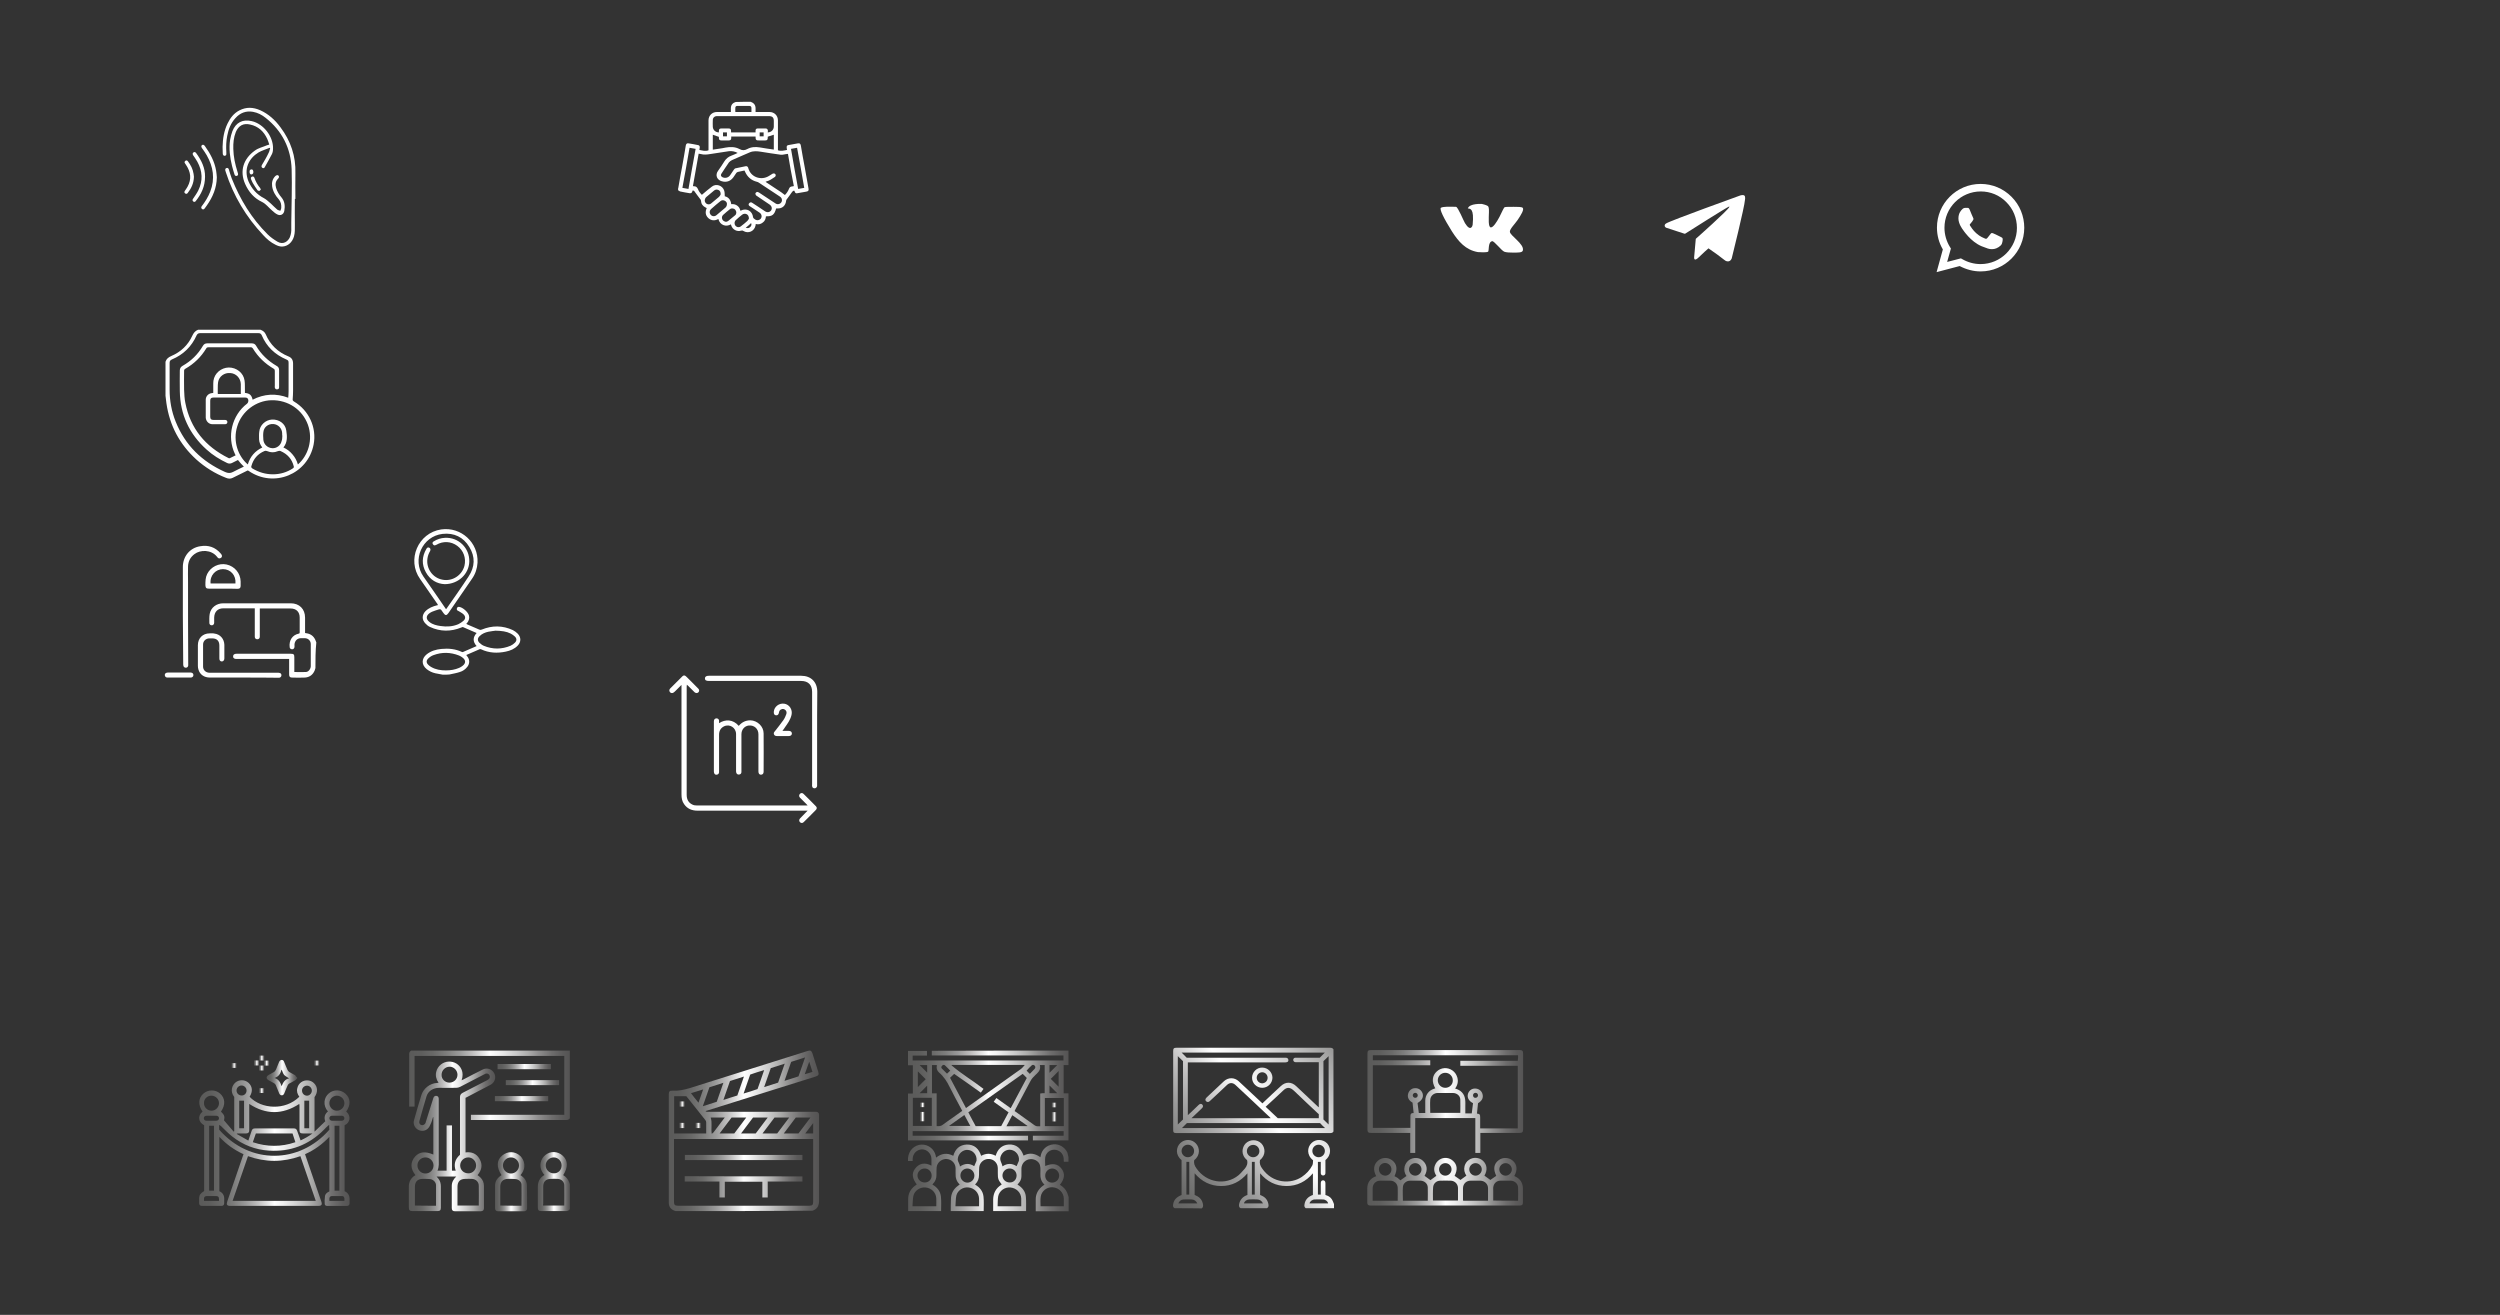<?xml version="1.0" encoding="utf-8"?>
<!-- Generator: Adobe Illustrator 27.2.0, SVG Export Plug-In . SVG Version: 6.00 Build 0)  -->
<svg version="1.1" id="Слой_1" xmlns="http://www.w3.org/2000/svg" xmlns:xlink="http://www.w3.org/1999/xlink" x="0px" y="0px"
	 viewBox="0 0 1397.3 734.9" style="enable-background:new 0 0 1397.3 734.9;" xml:space="preserve">
<rect x="0" y="0" width="1397.3" height="734.9" fill="#333333" stroke="none"/>
<style type="text/css">
	.st0{fill-rule:evenodd;clip-rule:evenodd;fill:#FFFFFF;}
	.st1{fill:#FFFFFF;}
	.st2{fill:url(#SVGID_1_);}
	.st3{fill:url(#SVGID_00000009557234381651068420000008016713999243922827_);}
	.st4{fill:url(#SVGID_00000103976959777256237840000009196593161318712971_);}
	.st5{fill:url(#SVGID_00000038390237852280510530000016436761147849031848_);}
	.st6{fill:url(#SVGID_00000160165656528597834490000016873376317940519091_);}
	.st7{fill:url(#SVGID_00000130630172783560186980000013423450879167410304_);}
	.st8{fill:url(#SVGID_00000142893287612784082830000002302037346704582075_);}
	.st9{fill:url(#SVGID_00000114783487873418272640000012605774034654272164_);}
	.st10{fill:url(#SVGID_00000127741861928598772270000012370563254058792122_);}
	.st11{fill:url(#SVGID_00000050640831895909175010000006868430227860125351_);}
	.st12{fill:url(#SVGID_00000157297134819082747730000016024675544836076691_);}
	.st13{fill:url(#SVGID_00000067927113736512895970000008756525773602319770_);}
	.st14{fill:url(#SVGID_00000165223472298294526120000011662668218396967581_);}
	.st15{fill:url(#SVGID_00000129191799974296796820000001393877303579348126_);}
	.st16{fill:url(#SVGID_00000155115188288443257010000007930659485746017175_);}
	.st17{fill:url(#SVGID_00000131328298594629882670000016333953469618773384_);}
	.st18{fill:url(#SVGID_00000106109713479897717490000018400212238699155866_);}
	.st19{fill:url(#SVGID_00000094603410028724122740000008233353355042955678_);}
	.st20{fill:url(#SVGID_00000031928783330205426350000015130809548727612584_);}
	.st21{fill:url(#SVGID_00000103952745466368345110000008454441409121402266_);}
	.st22{fill:url(#SVGID_00000111885179434902047460000007477821321646652849_);}
	.st23{fill:url(#SVGID_00000026123011993565252430000010055105358280773787_);}
	.st24{fill:url(#SVGID_00000039113071972125201600000003669576930983154853_);}
	.st25{fill:url(#SVGID_00000113341058495008335250000009652582201330395317_);}
	.st26{fill:url(#SVGID_00000049195947400363910600000003601779109693788066_);}
	.st27{fill:url(#SVGID_00000181799431149357448830000005899864817945498513_);}
	.st28{fill:url(#SVGID_00000174579375870945862340000001610472945584063370_);}
	.st29{fill:url(#SVGID_00000027566055381527655200000013667313424322661053_);}
	.st30{fill:url(#SVGID_00000144301769435145022370000015998054726335126662_);}
	.st31{fill:url(#SVGID_00000079482471305682275350000006718988183963740347_);}
	.st32{fill:url(#SVGID_00000114073158766385360950000001988153329343525796_);}
	.st33{fill:url(#SVGID_00000094616347845411634150000001973081308377159837_);}
	.st34{fill:url(#SVGID_00000023239120765440626720000007850705839255571867_);}
</style>
<g>
	<g id="WA_Logo_10_">
		<g>
			<path class="st0" d="M1124.3,110c-4.6-4.6-10.7-7.2-17.3-7.2c-13.5,0-24.4,11-24.4,24.4c0,4.3,1.1,8.5,3.3,12.2l-3.5,12.7
				l12.9-3.4c3.6,1.9,7.6,3,11.7,3h0c0,0,0,0,0,0c13.5,0,24.4-11,24.4-24.4C1131.4,120.8,1128.9,114.6,1124.3,110z M1107,147.6
				L1107,147.6c-3.7,0-7.2-1-10.3-2.8l-0.7-0.4l-7.7,2l2.1-7.5l-0.5-0.8c-2-3.2-3.1-7-3.1-10.8c0-11.2,9.1-20.3,20.3-20.3
				c5.4,0,10.5,2.1,14.3,6c3.8,3.8,5.9,8.9,5.9,14.4C1127.3,138.5,1118.2,147.6,1107,147.6z M1118.2,132.4c-0.6-0.3-3.6-1.8-4.2-2
				c-0.6-0.2-1-0.3-1.4,0.3c-0.4,0.6-1.6,2-1.9,2.4c-0.4,0.4-0.7,0.5-1.3,0.2c-0.6-0.3-2.6-0.9-4.9-3c-1.8-1.6-3-3.6-3.4-4.2
				c-0.4-0.6,0-0.9,0.3-1.2c0.3-0.3,0.6-0.7,0.9-1.1c0.3-0.4,0.4-0.6,0.6-1c0.2-0.4,0.1-0.8-0.1-1.1s-1.4-3.3-1.9-4.5
				c-0.5-1.2-1-1-1.4-1c-0.4,0-0.8,0-1.2,0c-0.4,0-1.1,0.2-1.6,0.8c-0.6,0.6-2.1,2.1-2.1,5.1c0,3,2.2,5.9,2.5,6.3
				c0.3,0.4,4.3,6.6,10.4,9.2c1.5,0.6,2.6,1,3.5,1.3c1.5,0.5,2.8,0.4,3.8,0.2c1.2-0.2,3.6-1.5,4.1-2.9c0.5-1.4,0.5-2.6,0.4-2.9
				C1119.2,132.9,1118.8,132.7,1118.2,132.4z"/>
		</g>
	</g>
</g>
<path class="st1" d="M975.3,109.8c-0.2-0.5-0.4-0.6-0.7-0.7c-0.7-0.2-1.8,0.1-1.8,0.1s-39.4,14.2-41.6,15.7
	c-0.5,0.3-0.6,0.5-0.7,0.8c-0.4,1.1,0.8,1.6,0.8,1.6l10.1,3.3c0,0,0.4,0.1,0.5,0c2.3-1.5,23.2-14.7,24.4-15.1c0.2-0.1,0.3,0,0.3,0.1
	c-0.5,1.7-18.7,17.8-18.7,17.8s-0.1,0.1-0.1,0.2l0,0l-0.9,10.1c0,0-0.4,3.1,2.7,0c2.2-2.2,4.3-4,5.3-4.9c3.5,2.4,7.2,5.1,8.9,6.5
	c0.8,0.7,1.5,0.8,2.1,0.8c1.5-0.1,2-1.7,2-1.7s7.2-28.9,7.4-32.7c0-0.4,0.1-0.6,0.1-0.9C975.4,110.3,975.3,109.9,975.3,109.8z"/>
<path class="st1" d="M851,116.1c-0.6-0.5-2.8-0.5-5-0.5c-2.2,0-4.5,0-5,0.2c-0.5,0.2-1.6,2.8-2.9,5.4c-1.6,3-3.5,5.9-4.8,5.9
	c-1.6,0-1.2-5-1.1-8.6c0.1-2.4-0.3-3.2-0.7-3.4c-0.9-0.6-3.2-1.1-3.2-1.1s-6.9-0.5-7.9,2.5c1.3,0.2,3.6-0.2,2.7,9.1
	c0,0.5-1.1,4.3-4.3-0.9c-0.8-1.3-3.9-9-5-9.1c-3.6-0.1-7.1-0.2-8.4,0.5c-1.1,0.6,1.6,6,6.1,13.2c3.7,5.8,7.7,10.4,14.5,11.6
	c1.3,0.1,4.6,0.3,5.7-0.2c0.7-0.4-0.2-5.4,2.3-5.9c1.1-0.2,5.2,5.3,6.8,5.9c1,0.4,3.1,0.5,5.2,0.5c2.3-0.1,5,0.2,5.2-1.4
	c0.6-3.5-7-8-7.3-10.2c-0.2-1.5,2.8-4.4,4.3-6.6C850.1,120.2,852.1,117,851,116.1z"/>
<g>
	<path class="st1" d="M247.5,377.1c-1.4-0.3-2.8-0.5-4.2-0.8c-1.8-0.4-3.4-1.2-4.8-2.3c-3-2.4-3-5.9,0-8.3c2.4-1.9,5.2-2.7,8.2-3
		c4-0.4,7.9,0,11.5,1.7c0.2,0.1,0.4,0.1,0.6,0c2.5-1.1,5-2.2,7.6-3.3c-2.2-2.4-2.2-4.9,0-7.3c-2.6-1.1-5.1-2.2-7.6-3.3
		c-0.2-0.1-0.6,0-0.9,0.2c-5.9,2.4-11.8,2.4-17.6-0.3c-0.9-0.4-1.8-1.1-2.5-1.9c-2.1-2.1-2-4.8,0-6.9c1.8-1.8,4.1-2.7,6.5-3.3
		c0.2,0,0.3-0.1,0.5-0.1c-0.1-0.2-0.2-0.4-0.3-0.6c-3.2-4.7-6.4-9.3-9.7-14c-7.6-10.7-1.1-25.8,11.8-27.7
		c11.1-1.6,20.9,7.4,20.3,18.6c-0.2,3.3-1.2,6.3-3.1,9c-4.4,6.4-8.8,12.8-13.2,19.2c-1,1.4-1.7,1.4-2.7,0c-0.3-0.5-0.7-0.9-1-1.4
		c-0.4-0.7-0.8-0.9-1.6-0.7c-1.3,0.4-2.6,0.8-3.8,1.3c-0.5,0.2-0.9,0.5-1.4,0.8c-2.1,1.5-2.1,3.4,0,5c1.8,1.4,4,1.9,6.2,2.2
		c3.4,0.5,6.7,0.3,9.8-1c1.1-0.5,2.1-1.2,3-2c1.2-1.1,1.1-2.4,0-3.5c-0.7-0.7-1.6-1.1-2.5-1.7c-0.2-0.2-0.5-0.2-0.8-0.4
		c-0.5-0.4-0.6-0.8-0.4-1.4c0.2-0.6,0.7-0.8,1.3-0.7c2,0.3,4.9,2.9,5.4,4.8c0.4,1.5,0,2.8-0.9,4c-0.2,0.2-0.4,0.4-0.6,0.7
		c0.3,0.1,0.5,0.3,0.8,0.4c2.2,0.9,4.3,1.8,6.5,2.8c0.5,0.2,0.8,0.2,1.3,0c5.9-2.4,11.7-2.4,17.5,0.3c1,0.5,1.9,1.2,2.7,2
		c1.9,2,1.9,4.6,0,6.6c-1.8,1.9-4.2,2.9-6.7,3.4c-4.7,1-9.4,0.8-13.8-1.3c-0.2-0.1-0.5-0.1-0.7-0.1c-2.5,1.1-5,2.2-7.6,3.3
		c0.2,0.3,0.4,0.5,0.6,0.8c1.4,1.8,1.4,4,0,5.8c-1.1,1.4-2.5,2.4-4.2,2.9c-1.8,0.6-3.6,0.9-5.4,1.3c-0.2,0-0.4,0.1-0.6,0.1
		C249.9,377.1,248.7,377.1,247.5,377.1z M249.3,340.5c0.2-0.2,0.3-0.4,0.4-0.5c4.1-5.9,8.3-11.8,12.2-17.8c3.6-5.4,3.8-11,0.4-16.5
		c-3.3-5.5-8.5-8-14.9-7.3c-11.4,1.3-17.3,14.5-10.7,23.9c2,2.9,4,5.7,6,8.6C244.8,334,247,337.2,249.3,340.5z M249.2,374.7
		c2.6,0,5.1-0.4,7.4-1.4c0.7-0.3,1.4-0.7,2-1.2c1.8-1.4,1.8-3.1,0-4.5c-0.6-0.5-1.3-0.9-2-1.2c-4.8-1.9-9.6-2-14.4-0.2
		c-1.1,0.4-2.1,1.1-2.9,1.9c-1.1,1.1-1.1,2.3,0,3.4c0.5,0.5,1.1,1,1.7,1.3C243.6,374.3,246.4,374.7,249.2,374.7z M277,352.5
		c-0.8,0.1-2.5,0.3-4.1,0.6c-1.8,0.4-3.5,1.1-4.9,2.5c-1.2,1.2-1.2,2.5,0,3.7c0.7,0.6,1.4,1.2,2.3,1.6c5,2.1,10.1,2.1,15.1,0
		c0.9-0.4,1.7-1,2.4-1.7c1.1-1.1,1.1-2.3,0-3.4c-0.7-0.7-1.5-1.2-2.4-1.7C283,352.9,280.5,352.6,277,352.5z"/>
	<path class="st1" d="M248.5,326.5c-4.2-0.2-8.1-2.3-10.5-6.7c-2.4-4.3-2.2-8.7,0.3-13c0.4-0.8,1-1,1.6-0.7c0.7,0.3,0.9,1.1,0.5,1.9
		c-0.8,1.3-1.3,2.7-1.5,4.2c-0.8,5.5,2.9,10.8,8.4,11.8c5.5,1.1,10.9-2.4,12.3-7.8c1-4.2-0.5-8.5-4-11.1c-3.5-2.6-8-2.8-11.7-0.6
		c-0.4,0.2-0.9,0.4-1.2,0.3c-0.4-0.1-0.7-0.5-0.9-0.9c-0.2-0.6,0.1-1,0.6-1.3c1.9-1.2,4-1.9,6.3-2c7.6-0.4,13.8,5.7,13.6,13.3
		C262.1,320.8,256.2,326.5,248.5,326.5z"/>
</g>
<path class="st1" d="M419.6,56.9c1.6,0.6,2.6,1.6,2.7,3.4c0,0.8,0,1.5,0,2.3c0.3,0,0.6,0,0.8,0c2.3,0,4.7,0,7,0c2.7,0,4.7,2,4.7,4.7
	c0,5.3,0,10.6,0,15.9c0,0.3,0,0.6,0,0.8c1.8,0.6,3.4,0.1,5.1-0.2c-0.1-0.4-0.2-0.9-0.2-1.3c-0.1-0.8,0.2-1.3,0.9-1.4
	c1.8-0.3,3.6-0.7,5.5-1c0.9-0.1,1.3,0.2,1.5,1.2c0.7,4.1,1.4,8.2,2.2,12.3c0.7,3.9,1.4,7.8,2.1,11.8c0.2,1.1-0.1,1.5-1.2,1.7
	c-1.7,0.3-3.4,0.6-5.1,0.9c-0.9,0.2-1.2-0.1-1.6-1.4c-0.6-0.1-0.9,0.2-1.3,0.7c-0.9,1.4-2,2.7-2.9,4c-0.2,0.2-0.4,0.5-0.4,0.8
	c-0.3,2.9-2.2,4.6-5.1,4.4c-0.2,0-0.3,0-0.5,0c-1,3.6-2.2,4.5-5.7,4.4c-0.1,1.4-0.6,2.7-1.8,3.5c-1.1,0.9-2.4,1.2-3.9,0.8
	c0,0.3-0.1,0.5-0.1,0.8c-0.6,3.2-4,4.8-6.8,3.1c-0.4-0.3-0.8-0.3-1.2-0.2c-2.4,0.8-4.9-0.6-5.6-2.9c-0.1-0.2-0.1-0.4-0.2-0.6
	c-2.7,1.6-6.1,0.5-7-3c-2,1.1-3.9,1-5.6-0.5c-1.7-1.6-1.8-3.5-0.9-5.6c-0.2-0.1-0.4-0.2-0.6-0.3c-1.6-0.8-2.5-2-2.6-3.8
	c0-0.4-0.2-0.7-0.5-1c-0.9-1.3-2-2.5-2.9-3.9c-0.3-0.5-0.6-0.9-1.3-0.8c0,0.2-0.1,0.4-0.2,0.6c-0.2,0.7-0.7,1-1.4,0.9
	c-1.8-0.3-3.6-0.6-5.4-1c-0.4-0.1-0.7-0.5-1.1-0.7c0-0.3,0-0.7,0-1c0-0.1,0.1-0.2,0.1-0.2c0.7-4.1,1.4-8.1,2.2-12.2
	c0.7-3.9,1.4-7.7,2-11.6c0.2-0.9,0.6-1.3,1.4-1.2c1.8,0.3,3.7,0.6,5.5,1c0.7,0.1,1,0.7,0.9,1.4c-0.1,0.4-0.1,0.8-0.2,1.3
	c1.7,0.3,3.3,0.9,5.1,0.2c0-0.3,0-0.5,0-0.8c0-5.3,0-10.6,0-15.9c0-2.7,2-4.7,4.7-4.7c2.3,0,4.7,0,7,0c0.3,0,0.5,0,0.8,0
	c0-0.8,0-1.6,0-2.3c0.1-1.8,1.1-2.8,2.7-3.3C414.1,56.9,416.8,56.9,419.6,56.9z M405.1,109.7c2.1,0.5,3.3,2,3.6,4.4
	c1.2-0.1,2.3,0.1,3.3,0.8c1,0.7,1.6,1.7,1.8,2.9c0.1-0.1,0.2-0.1,0.3-0.1c3.2-1.6,6.4,0.2,6.8,3.7c0,0.2,0.2,0.5,0.4,0.7
	c0.2,0.2,0.5,0.4,0.8,0.6c1.1,0.7,2.5,0.4,3.2-0.6c0.7-1.1,0.4-2.4-0.7-3.2c-0.8-0.5-1.6-1.1-2.4-1.6c-1.1-0.7-2.1-1.4-3.2-2.1
	c-0.5-0.3-0.7-0.8-0.5-1.3c0.2-0.4,0.6-0.7,1-0.8c0.3-0.1,0.7,0.1,1,0.3c2.4,1.6,4.8,3.1,7.1,4.7c1.2,0.8,2.6,0.6,3.4-0.5
	c0.7-1.1,0.4-2.4-0.9-3.3c-1.3-0.9-2.7-1.8-4-2.7c-1.1-0.7-2.3-1.5-3.4-2.3c-0.3-0.2-0.5-0.8-0.5-1.1c0-0.3,0.5-0.8,0.8-0.9
	c0.3-0.1,0.8,0.1,1.2,0.3c2.2,1.4,4.3,2.8,6.5,4.3c1,0.6,1.9,1.3,2.9,1.9c0.8,0.5,1.7,0.4,2.5-0.1c0.8-0.6,1.1-1.4,0.9-2.3
	c-0.1-0.7-0.6-1.2-1.2-1.6c-3.9-2.6-7.9-5.2-11.8-7.8c-0.3-0.2-0.6-0.3-1-0.4c-3.1-0.8-5.3-2.7-6.6-5.7c-0.1-0.2-0.2-0.4-0.3-0.6
	c-1.2,0.3-2.5,0.5-3.7,0.8c-0.3,0.1-0.6,0.3-0.8,0.5c-0.6,0.8-1.1,1.7-1.7,2.5c-1.4,1.9-3.3,2.8-5.7,2.4c-3.7-0.6-4.6-3.8-2.8-6.1
	c1.2-1.6,2.3-3.4,3.4-5.1c1-1.6,2.3-2.7,4-3.3c1.2-0.4,2.3-1,3.5-1.5c-1.3-0.8-3.3-1.2-4.8-1c-3.5,0.5-7,1.1-10.5,1.6
	c-1.8,0.3-3.6,0.5-5.3,0c-0.4-0.1-0.7-0.1-1.2-0.2c-1.1,6.1-2.1,12.1-3.2,18.1c0.2,0.1,0.4,0.1,0.6,0.1c1.1,0,1.7,0.5,2.2,1.6
	c0.5,1.3,1.3,2.3,2.2,3.2c1.9-1.6,3.7-3.2,5.6-4.6c2.4-1.9,6-0.6,6.9,2.3C405.1,107.7,405,108.7,405.1,109.7z M440.4,86
	c-0.3,0.1-0.6,0.1-0.9,0.1c-1,0.1-2,0.5-3,0.4c-3.8-0.5-7.5-1.1-11.3-1.7c-2-0.3-4-0.5-6,0.3c-3.4,1.5-6.8,2.9-10.1,4.4
	c-0.6,0.3-1.3,0.8-1.7,1.3c-1.5,2.1-2.8,4.2-4.2,6.3c-0.5,0.8-0.3,1.4,0.5,1.9c1.5,0.8,3.4,0.4,4.4-1.1c0.7-1,1.4-2.1,2.1-3.1
	c0.2-0.3,0.5-0.6,0.8-0.7c1.9-0.4,3.8-0.8,5.8-1.2c0.7-0.1,1.1,0.2,1.4,0.9c0.1,0.4,0.2,0.8,0.4,1.2c1.7,4.2,7,5.9,11.1,3.4
	c0.7-0.4,1.4-0.9,2.1-1.3c0.6-0.3,1.2-0.2,1.6,0.3c0.3,0.5,0.2,1.1-0.3,1.5c-1.5,1-3,2.1-4.7,2.5c-0.1,0-0.3,0.1-0.5,0.2
	c0.2,0.2,0.4,0.3,0.5,0.4c2.8,1.8,5.5,3.7,8.3,5.5c0.7,0.5,1.3,1,2,1.5c1-1,1.8-2.2,2.3-3.5c0.3-0.8,0.8-1.2,1.7-1.3
	c0.3,0,0.6-0.1,1-0.2C442.5,98.1,441.4,92.1,440.4,86z M429.1,74c1.9,0,3.4-1.4,3.4-3.3c0-1,0-2,0-3.1c0-1.9-0.8-2.7-2.7-2.7
	c-7.8,0-15.6,0-23.3,0c-1.9,0-3.8,0-5.8,0c-1.3,0-2.3,0.9-2.3,2.2c0,1.3-0.1,2.5,0,3.8c0.1,1.8,1.6,3.1,3.4,3.1c0-0.2,0-0.5,0-0.7
	c0-1.2,0.4-1.5,1.5-1.5c1.3,0,2.5,0,3.8,0c1.2,0,1.5,0.4,1.5,1.5c0,0.2,0,0.5,0,0.7c4.6,0,9.1,0,13.7,0c0-0.4,0-0.7,0-1
	c0-0.8,0.4-1.2,1.2-1.2c1.5,0,3,0,4.5,0c0.7,0,1.1,0.5,1.2,1.2C429.2,73.3,429.1,73.6,429.1,74z M422.3,76.3c-4.6,0-9.1,0-13.6,0
	c0,0.3,0,0.6,0,0.8c0,1-0.4,1.4-1.4,1.4c-1.4,0-2.7,0-4.1,0c-1,0-1.4-0.4-1.4-1.4c0-0.3,0-0.5,0-0.6c-1.2-0.4-2.3-0.8-3.4-1.2
	c0,2.7,0,5.5,0,8.3c0.1,0,0.2,0,0.3,0c2.3-0.4,4.6-0.6,6.8-1.1c2.7-0.5,5.3-0.5,7.8,0.8c1.6,0.9,2.9,0.8,4.4,0
	c2.2-1.2,4.5-1.3,7-0.9c2.6,0.5,5.2,0.8,7.8,1.2c0-2.8,0-5.6,0-8.3c-1.1,0.4-2.2,0.7-3.4,1.1c0,0.1,0,0.3,0,0.6
	c0,1.2-0.4,1.5-1.5,1.5c-1,0-2.1,0-3.1,0c-1.7,0.1-2.3-0.2-2.2-2.1C422.3,76.5,422.3,76.4,422.3,76.3z M384.8,105.6
	c1.3-7.5,2.6-14.9,4-22.4c-1.2-0.2-2.2-0.4-3.4-0.6c-1.3,7.5-2.6,15-4,22.4C382.6,105.2,383.7,105.4,384.8,105.6z M449.5,105
	c-1.3-7.5-2.6-15-4-22.4c-1.2,0.2-2.2,0.4-3.4,0.6c1.3,7.5,2.6,15,4,22.4C447.3,105.4,448.3,105.2,449.5,105z M406.3,113.9
	c0-0.6-0.4-1.3-1.2-1.7c-0.8-0.4-1.7-0.4-2.4,0.2c-1.8,1.4-3.5,2.9-5.2,4.4c-1,0.9-1.1,2.2-0.3,3.2c0.8,1,2.2,1.1,3.2,0.3
	c1.7-1.4,3.4-2.9,5.1-4.3C406,115.5,406.3,114.9,406.3,113.9z M402.8,108.6c0-1.3-0.4-2-1.2-2.4c-0.9-0.4-1.8-0.3-2.5,0.3
	c-1.4,1.2-2.8,2.4-4.3,3.6c-1,0.9-1.2,2.3-0.4,3.3c0.8,1,2.2,1.1,3.2,0.2c1.5-1.2,2.9-2.4,4.3-3.6
	C402.4,109.5,402.7,108.9,402.8,108.6z M418.6,122.1c-0.1-1.3-0.5-2-1.3-2.4c-0.9-0.4-1.7-0.3-2.5,0.3c-1.2,0.9-2.3,1.9-3.4,2.9
	c-1,0.8-1.1,2.2-0.4,3.2c0.8,1,2.2,1.2,3.2,0.3c1.2-0.9,2.4-1.9,3.5-2.9C418.2,123,418.5,122.4,418.6,122.1z M405.8,124
	c0.4-0.2,0.9-0.2,1.2-0.5c1.3-1,2.6-2.1,3.9-3.2c0.9-0.8,0.8-2.1,0.1-3c-0.7-0.9-2.1-1.1-3-0.4c-1.3,1-2.6,2.1-3.8,3.2
	c-0.7,0.6-0.9,1.6-0.5,2.5C404.1,123.4,404.8,123.8,405.8,124z M420,62.6c0-0.8,0-1.5,0-2.2c0-0.7-0.4-1.2-1.1-1.2
	c-2.3,0-4.5,0-6.8,0c-0.6,0-1,0.3-1.1,0.9c-0.1,0.8,0,1.6,0,2.5C414,62.6,417,62.6,420,62.6z M404.1,76.2c0.8,0,1.5,0,2.2,0
	c0-0.8,0-1.5,0-2.2c-0.8,0-1.5,0-2.2,0C404.1,74.8,404.1,75.5,404.1,76.2z M426.8,76.2c0-0.8,0-1.5,0-2.2c-0.8,0-1.5,0-2.2,0
	c0,0.8,0,1.5,0,2.2C425.4,76.2,426.1,76.2,426.8,76.2z M416.8,127.3c1.1,0.4,1.9,0.2,2.6-0.5c0.6-0.6,0.8-1.4,0.4-2.1
	C418.9,125.6,417.9,126.4,416.8,127.3z"/>
<g>
	<path class="st1" d="M380.8,382.9c-1.2,1.2-2.3,2.3-3.5,3.5c-0.2,0.2-0.4,0.4-0.7,0.6c-0.6,0.5-1.5,0.5-2,0
		c-0.6-0.6-0.7-1.4-0.1-2.1c2.3-2.3,4.6-4.6,6.9-6.9c0.7-0.7,1.4-0.6,2.1,0.1c2.3,2.2,4.5,4.5,6.8,6.8c0.7,0.7,0.6,1.5,0,2.1
		c-0.6,0.5-1.4,0.5-2.1-0.1c-1.2-1.2-2.3-2.3-3.5-3.5c-0.2-0.2-0.4-0.4-0.8-0.7c0,0.5-0.1,0.8-0.1,1c0,20.2,0,40.3,0,60.5
		c0,2.5,0.9,4.4,3.2,5.5c0.8,0.4,1.7,0.5,2.6,0.5c20.3,0,40.6,0,61,0c0.2,0,0.4,0,0.8,0c-0.3-0.3-0.5-0.6-0.7-0.8
		c-1.2-1.2-2.4-2.4-3.6-3.6c-0.6-0.6-0.6-1.5,0-2.1c0.6-0.6,1.4-0.6,2,0c2.4,2.3,4.7,4.7,7,7c0.6,0.6,0.5,1.4-0.1,2
		c-2.3,2.3-4.5,4.6-6.8,6.8c-0.7,0.7-1.5,0.6-2.1,0c-0.6-0.6-0.5-1.5,0.1-2.1c1.1-1.2,2.3-2.3,3.4-3.5c0.2-0.2,0.4-0.4,0.8-0.8
		c-0.6,0-1,0-1.4,0c-20,0-40.1,0-60.1,0c-3.1,0-5.7-1-7.5-3.6c-1.2-1.6-1.5-3.5-1.5-5.5c0-20,0-40,0-60c0-0.4,0-0.8,0-1.2
		C381,383,380.9,383,380.8,382.9z"/>
	<path class="st1" d="M456.7,412.3c0,8.7,0,17.4,0,26.1c0,0.3,0,0.7,0,1c-0.2,0.7-0.7,1.2-1.4,1.2c-0.8,0-1.3-0.4-1.4-1.2
		c-0.1-0.3,0-0.7,0-1c0-17.2,0-34.4,0-51.7c0-3.9-2.2-6.1-6.1-6.1c-17.2,0-34.4,0-51.6,0c-1.5,0-2.2-0.4-2.2-1.4
		c0-1,0.7-1.5,2.2-1.5c17.2,0,34.4,0,51.6,0c5.5,0,9,3.5,9,9C456.7,395.2,456.7,403.8,456.7,412.3z"/>
	<path class="st1" d="M401.9,404.2c3.5-2.3,7.8-2.2,11,1.5c1.7-2,3.8-3.1,6.5-3.1c3.9,0.1,7.4,3.4,7.4,7.3c0.1,7.2,0,14.4,0,21.5
		c0,1-0.6,1.6-1.5,1.6c-0.9,0-1.4-0.7-1.4-1.8c0-6.9,0-13.9,0-20.8c0-3.1-2.4-5.2-5.4-4.9c-2.4,0.3-4.1,2.3-4.1,4.9
		c0,6.8,0,13.5,0,20.3c0,0.3,0,0.6,0,0.9c-0.1,0.8-0.5,1.2-1.3,1.3c-0.8,0.1-1.4-0.3-1.6-1.1c-0.1-0.3-0.1-0.7-0.1-1.1
		c0-6.8,0-13.6,0-20.4c0-3.6-3.6-5.9-6.8-4.3c-1.9,1-2.7,2.6-2.7,4.7c0,6.7,0,13.3,0,20c0,0.3,0,0.7,0,1c-0.1,0.8-0.6,1.2-1.3,1.3
		c-0.8,0.1-1.3-0.3-1.5-1.1c-0.1-0.3-0.1-0.7-0.1-1c0-9.1,0-18.2,0-27.3c0-0.4,0-0.7,0.1-1.1c0.2-0.7,0.8-1,1.5-1
		c0.7,0.1,1.2,0.5,1.3,1.2C401.9,403.3,401.9,403.7,401.9,404.2z"/>
	<path class="st1" d="M437.3,408.5c1.3,0,2.4,0,3.5,0c1.2,0,1.8,0.6,1.8,1.5c0,0.9-0.7,1.4-1.8,1.4c-2.2,0-4.4,0-6.5,0
		c-0.7,0-1.4-0.2-1.7-0.9c-0.3-0.7,0-1.3,0.5-1.8c1.6-2.1,3.3-4.1,4.8-6.3c0.7-1,1.2-2.2,1.6-3.3c0.3-0.9,0.1-1.8-0.7-2.4
		c-0.7-0.5-1.4-0.6-2.2-0.2c-0.7,0.3-1.1,0.9-1.2,1.7c-0.2,1.2-0.8,1.7-1.7,1.6c-0.9-0.1-1.3-0.8-1.2-2c0.2-2.8,2.9-4.9,5.8-4.5
		c2.9,0.4,4.8,3.3,4.1,6.3c-0.6,2.6-2.1,4.7-3.6,6.8C438.4,407.1,437.9,407.7,437.3,408.5z"/>
</g>
<g>
	<path class="st1" d="M156.8,71.2c-3-4.1-6.7-7.5-11.4-9.6c-3.9-1.7-7.7-1.9-11.6,0.1c-3.1,1.6-5.1,4.2-6.6,7.3
		c-2,4.1-2.7,8.5-2.8,13.1c0,1.2,0.1,2.5,0.1,3.7c0,0.9,0.5,1.3,1.1,1.3c0.8-0.1,1-0.7,0.9-1.4c0-0.2,0-0.4,0-0.6
		c-0.2-3.1-0.1-6.2,0.5-9.2c0.7-3.7,2-7.1,4.6-9.9c2.6-2.9,5.9-4.2,9.8-3.5c2.7,0.5,5,1.7,7.1,3.4c9.2,7.3,14.1,17,14.5,28.7
		c0.3,9.9-0.1,19.8-0.2,29.7c0,1,0,2,0,3c0.1,1.8-0.1,3.6-0.8,5.3c-1,2.3-3.7,4.4-6.9,2.5c-2-1.2-3.9-2.5-5.5-4.1
		c-9-8.9-15.4-19.5-20.1-31.3c-0.6-1.6-1.1-3.3-1.6-5c-0.2-0.6-0.6-1-1.3-0.8c-0.6,0.2-0.8,0.7-0.7,1.3c0.1,0.3,0.2,0.7,0.3,1
		c4.3,13.3,11.3,25,20.9,35.2c2,2.2,4.2,4.1,6.9,5.4c1.2,0.6,2.5,1.1,3.9,1c3-0.2,5.4-2.3,6.4-5.6c0.6-2.1,0.5-4.2,0.5-6.4
		c-0.1-4.9,0-9.7,0-14.6c0.1,0,0.2,0,0.3,0c0-4.8-0.1-9.5,0-14.3C165.4,87.3,162.5,78.8,156.8,71.2z"/>
	<path class="st1" d="M146.4,92.2c-0.3,0.6-0.4,1.1,0.2,1.6c0.6,0.4,1.1,0.2,1.4-0.4c1.3-2.4,2.7-4.7,3.9-7.1
		c0.5-0.9,0.7-2.1,0.7-3.2c0.2-6.8-5.3-13.9-11.9-15.4c-5.1-1.2-8.9,0.8-10.8,5.6c-0.6,1.6-1,3.2-1.3,4.9c-0.7,4.9-0.1,9.8,1.1,14.6
		c0.4,1.6,0.9,3.2,1.4,4.8c0.2,0.6,0.7,0.9,1.3,0.7c0.6-0.2,0.8-0.7,0.6-1.4c-0.1-0.3-0.2-0.6-0.3-1c-1.3-4.1-2.2-8.3-2.3-12.7
		c-0.1-3.2,0.2-6.4,1.4-9.4c1.5-3.6,4.3-5.1,8-4.2c4.6,1,7.7,3.9,9.6,8.1c0.5,1,0.7,2,1.1,3.1c-0.6,0.2-0.9,0.3-1.3,0.4
		c-2.3,1-4.8,1.5-6.8,3c-6.3,4.5-8.6,11.3-5.4,18.6c2,4.5,5,8,9.5,10.1c1,0.5,2,1.3,2.8,2.1c1,0.9,1.8,1.9,2.8,2.7
		c0.9,0.8,1.8,1.6,2.8,2.1c1.8,1,3.6,0.1,4-1.9c0.5-2.7,0.3-5.3-1.6-7.6c-1.3-1.5-2.4-3.3-3-5.3c-0.5-1.9-0.4-3.6,1.1-5.1
		c0.6-0.6,0.7-1.2,0.3-1.7c-0.4-0.5-1.1-0.4-1.8,0.2c-1.6,1.6-2.1,3.6-1.8,5.7c0.4,2.8,1.8,5.2,3.7,7.3c1.2,1.4,1.5,3,1.4,4.7
		c0,0.6-0.3,1.1-0.5,1.7c-0.6-0.2-1.3-0.3-1.8-0.7c-1.3-1.1-2.4-2.3-3.6-3.4c-1.2-1-2.4-2.2-3.7-2.9c-4.1-2.1-6.9-5.3-8.7-9.4
		c-2.9-7,0.3-13,5.6-16.2c1.9-1.1,4.1-1.7,6.2-2.6c0.1,0.1,0.2,0.2,0.3,0.2c-0.3,0.8-0.4,1.8-0.8,2.5C149,87.9,147.7,90,146.4,92.2z
		"/>
	<path class="st1" d="M114.5,81.6c-0.5-0.7-1.1-0.9-1.6-0.5c-0.5,0.4-0.5,1,0,1.7c0.9,1.3,1.8,2.5,2.6,3.9c3.7,6.5,4.8,13.2,2,20.4
		c-1.1,2.9-2.8,5.6-4.7,8.1c-0.4,0.5-0.5,1.1,0.1,1.6c0.6,0.5,1.1,0.2,1.5-0.3c0.4-0.6,0.9-1.2,1.3-1.8c3.3-4.7,5.4-9.8,5.5-15.6
		c-0.1-1.2-0.2-2.5-0.4-3.7C119.9,90.2,117.5,85.8,114.5,81.6z"/>
	<path class="st1" d="M109.6,85.5c-0.4-0.5-0.9-0.7-1.5-0.3c-0.5,0.4-0.5,0.9-0.2,1.5c0.8,1.2,1.7,2.4,2.4,3.7
		c2.9,5.3,3.2,10.6,0.5,16.1c-0.8,1.6-1.9,3.1-2.9,4.6c-0.4,0.5-0.4,1.1,0.1,1.5c0.5,0.4,1,0.3,1.4-0.2c3.1-3.9,5.2-8.2,5.2-13.6
		C114.7,93.9,112.6,89.6,109.6,85.5z"/>
	<path class="st1" d="M108.2,97.2c-0.4-2.7-1.6-5-3.2-7.1c-0.4-0.5-0.9-0.6-1.4-0.2c-0.5,0.4-0.6,0.9-0.2,1.4
		c0.2,0.3,0.4,0.6,0.6,0.9c2.6,3.9,3.2,7.9,0.8,12.2c-0.4,0.8-1,1.5-1.5,2.3c-0.3,0.5-0.4,1,0.2,1.4c0.5,0.4,1,0.3,1.4-0.2
		c2-2.6,3.4-5.4,3.5-9.1C108.3,98.4,108.3,97.8,108.2,97.2z"/>
	<path class="st1" d="M141.3,102.3c0.8,1.4,1.7,2.7,2.6,4c0.2,0.3,0.8,0.4,1.1,0.4c0.3-0.1,0.5-0.5,0.8-0.8
		c-0.2-0.4-0.3-0.6-0.4-0.8c-1.4-1.7-2.5-3.6-3.2-5.7c-0.2-0.6-0.7-0.9-1.3-0.7c-0.7,0.3-0.8,0.8-0.6,1.4
		C140.6,100.8,140.9,101.6,141.3,102.3z"/>
	<path class="st1" d="M141.6,96.2c0-0.2,0-0.5-0.1-0.7c-0.1-0.6-0.5-0.9-1.1-0.8c-0.5,0.1-0.9,0.4-0.9,1c0,0.2,0,0.5,0,0.7
		c0.1,0.7,0.5,1.2,1.1,1.1C141.3,97.3,141.6,96.9,141.6,96.2z"/>
</g>
<g>
	<path class="st1" d="M92.5,221.2c0-6.3,0-12.7,0-19c0.5-1.6,1.6-2.5,3.2-3.2c5.4-2.3,9.4-6.1,11.8-11.4c0.7-1.5,1.6-2.7,3.2-3.3
		c11.6,0,23.3,0,34.9,0c1.3,0.5,2.3,1.2,2.9,2.5c2.5,5.9,6.8,10,12.7,12.4c1.8,0.7,2.6,2,2.6,4c0,5.1,0,10.2,0,15.3
		c0,1.5-0.1,3-0.2,4.5c-0.1,0.7,0.1,1,0.7,1.4c8.4,5,12.8,14.6,11,24c-3.2,16.7-22.3,24.5-36.3,14.8c-0.4-0.3-0.7-0.3-1.1,0
		c-2.6,1.3-5.3,2.6-7.9,3.9c-1.2,0.6-2.4,0.5-3.6,0c-6.2-2.4-11.8-5.9-16.7-10.3c-9.3-8.5-14.9-18.9-16.7-31.5
		C92.8,224,92.7,222.6,92.5,221.2z M133,257.1c-1.1,0.6-2.3,1.1-3.4,1.7c-0.9,0.4-1.7,0.4-2.6,0c-4.2-2-8.1-4.4-11.5-7.5
		c-9.7-8.7-14.8-19.6-15-32.7c-0.1-3.8,0-7.6,0-11.5c0-1.2,0.5-2,1.5-2.6c4.8-2.7,8.6-6.4,11.4-11.2c0.6-1,1.3-1.4,2.5-1.4
		c8.3,0,16.5,0,24.8,0c1.1,0,1.9,0.4,2.4,1.3c2.8,4.8,6.7,8.5,11.5,11.3c1,0.5,1.4,1.3,1.4,2.4c0,2.6,0,5.1,0,7.7c0,0.6,0,1.3,0,1.9
		c0,0.7-0.4,1.1-1.1,1.1c-0.7,0.1-1.1-0.3-1.3-1c-0.1-0.3,0-0.5,0-0.8c0-2.8,0-5.6,0-8.5c0-0.5-0.1-0.9-0.6-1.2
		c-4.8-2.8-8.8-6.6-11.7-11.4c-0.3-0.4-0.6-0.6-1.1-0.6c-7.9,0-15.9,0-23.8,0c-0.5,0-0.8,0.1-1.1,0.6c-2.9,4.8-6.8,8.6-11.7,11.4
		c-0.5,0.3-0.7,0.6-0.7,1.1c0,3.5-0.1,7.1,0,10.6c0.1,2.5,0.2,5,0.7,7.4c2.8,14.3,11.2,24.4,24.1,30.8c0.2,0.1,0.5,0.2,0.7,0.1
		c1.1-0.5,2.2-1.1,3.3-1.6c-0.2-0.3-0.3-0.6-0.4-0.8c-4.6-9.7-1.7-21.6,6.8-28.1c0.6-0.5,0.9-1.5,0.6-2.4c-0.3-0.8-0.9-1-1.7-1
		c-5.9,0-11.8,0-17.7,0c-1.3,0-1.8,0.5-1.8,1.8c0,3,0,6,0,8.9c0,1.3,0.5,1.8,1.8,1.8c2.2,0,4.3,0,6.5,0c0.8,0,1.3,0.5,1.3,1.2
		c0,0.7-0.5,1.2-1.3,1.2c-2.4,0-4.7,0-7.1,0c-2,0-3.6-1.7-3.7-3.7c0-3.3,0-6.7,0-10c0-1.7,1.2-3.2,2.9-3.6c0.4-0.1,0.8-0.1,1.3-0.2
		c0-1.4,0-2.8,0-4.2c0-0.9,0-1.7,0.1-2.6c0.6-4.2,4.3-7.3,8.6-7.4c4.3,0,8.2,3,8.8,7.3c0.3,2,0.1,4,0.2,6c0,0.3,0,0.6,0,0.9
		c2.7,0.3,3.7,1.2,4.3,3.8c6.4-3.3,13.1-3.7,19.9-1.1c0.1-1.2,0.2-2.4,0.2-3.6c0-5.3,0-10.6,0-15.8c0-1.3-0.2-1.5-1.3-2
		c-6.3-2.7-11-7.1-13.7-13.5c-0.4-0.9-0.9-1.2-1.9-1.2c-10.9,0-21.7,0-32.6,0c-0.9,0-1.5,0.4-1.9,1.2c-2.8,6.3-7.4,10.8-13.8,13.5
		c-0.9,0.4-1.3,0.9-1.3,1.9c0,5,0,10,0,15c0,6.2,1.1,12.2,3.4,17.9c5.3,13.2,14.7,22.3,27.6,28.1c1.6,0.7,2.9,0.8,4.4,0
		c2-1.1,4.1-2,6.1-3C135.3,259.9,134.1,258.5,133,257.1z M138.5,259.6c1.3-4.4,4-7.5,8.1-9.5c-1.1-1.4-1.7-2.8-1.8-4.5
		c0-1.4-0.1-2.9,0.1-4.3c0.3-3.7,3.5-6.6,7.1-6.8c4-0.2,7.5,2.3,8,6.1c0.5,3.2,0.8,6.6-1.6,9.5c2,0.9,3.7,2.2,5.1,3.9
		c1.4,1.6,2.4,3.5,3,5.6c5.7-4.9,8.6-13.8,5.6-22.2c-3.1-8.5-11.1-13.9-20.4-13.7c-8.6,0.2-16.6,6.2-19.1,14.6
		C130,246.6,133.1,255,138.5,259.6z M152.6,265.1c3.9,0,7.8-1.1,11.2-3.4c0.4-0.3,0.5-0.5,0.4-1c-1-4.1-3.5-6.9-7.4-8.6
		c-0.4-0.2-0.9-0.1-1.3,0c-2.1,0.9-4.2,0.9-6.3,0c-0.5-0.2-0.9-0.2-1.4,0c-3.8,1.6-6.2,4.4-7.3,8.4c-0.2,0.6,0,0.9,0.5,1.3
		C144.7,264,148.4,265.1,152.6,265.1z M134.6,220.2c0-1.9,0-3.7,0-5.5c-0.1-3.3-2.6-6-5.9-6.2c-3.3-0.3-6.3,1.9-6.8,5.1
		c-0.3,2-0.1,4-0.2,6c0,0.2,0,0.4,0.1,0.6C126.1,220.2,130.3,220.2,134.6,220.2z M157.8,243.7C157.8,243.7,157.8,243.7,157.8,243.7
		c-0.1-0.5-0.1-1.1-0.1-1.6c-0.1-2.7-2.2-4.9-4.9-5.1c-2.9-0.2-5.3,1.7-5.6,4.5c-0.2,1.4-0.1,2.9,0,4.4c0.3,2.5,2.3,4.4,4.9,4.6
		c2.4,0.2,4.8-1.5,5.3-4C157.8,245.6,157.7,244.6,157.8,243.7z"/>
</g>
<g>
	<path class="st1" d="M176.3,373.4c-0.1,0.4-0.3,0.9-0.4,1.3c-1,2.4-2.8,3.8-5.4,4c-2.5,0.1-4.9,0.1-7.4,0c-1.1,0-1.5-0.6-1.5-1.7
		c0-2.6,0-5.1,0-7.7c0-0.3,0-0.6,0-1c-0.4,0-0.8,0-1.1,0c-9.4,0-18.7,0-28.1,0c-0.4,0-0.8,0-1.1-0.1c-0.7-0.2-1.1-0.7-1-1.4
		c0-0.7,0.4-1.1,1.1-1.3c0.3-0.1,0.7-0.1,1-0.1c10,0,20.1,0,30.1,0c1.7,0,2,0.4,2,2c0,2.4,0,4.9,0,7.3c0,0.3,0,0.6,0,0.9
		c2.2,0,4.4,0.1,6.5,0c1.5-0.1,2.6-1.7,2.7-3.2c0-4.1,0-8.3,0-12.4c0-1.9-1.5-3.3-3.4-3.3c-0.7,0-1.4,0-2.1,0c-2,0-3.4,1.4-3.6,3.4
		c0,0.5,0,1,0,1.5c-0.1,0.8-0.6,1.3-1.3,1.3c-0.7,0-1.3-0.4-1.4-1.1c-0.5-4.1,1.7-6.9,4.9-7.6c0.6-0.1,0.7-0.3,0.7-0.9
		c0-2.7,0-5.4,0-8.1c0-3.2-1.9-5.1-5.1-5.1c-5.4,0-10.9,0-16.3,0c-0.3,0-0.5,0-0.9,0c0,0.3,0,0.6,0,0.9c0,4.7,0,9.4,0,14.2
		c0,0.2,0,0.4,0,0.7c0,0.9-0.6,1.4-1.4,1.4c-0.8,0-1.4-0.5-1.4-1.4c0-0.8,0-1.7,0-2.6c0-4.1,0-8.2,0-12.3c0-0.3,0-0.6,0-1
		c-0.4,0-0.6,0-0.9,0c-5.5,0-11.1,0-16.6,0c-3.2,0-5.1,1.9-5.2,5.2c0,1,0,1.9,0,2.9c0,0.8-0.6,1.4-1.3,1.4c-0.8,0-1.4-0.5-1.4-1.3
		c0-1.7-0.1-3.4,0.2-5.1c0.7-3.6,3.8-5.9,7.6-5.9c9.1,0,18.1,0,27.2,0c3.5,0,7,0,10.5,0c4.8,0,8,3.2,8,8c0,2.6,0,5.1,0,7.7
		c0,0.3,0,0.6,0,0.9c0.6,0.1,1.1,0.2,1.6,0.3c2.2,0.6,3.6,2,4.4,4.2c0.1,0.3,0.2,0.6,0.3,0.8C176.3,363.9,176.3,368.6,176.3,373.4z"
		/>
	<path class="st1" d="M136.1,378.7c-6.3,0-12.5,0-18.8,0c-3.2,0-5.6-1.7-6.4-4.5c-0.2-0.7-0.3-1.3-0.3-2c0-3.9,0-7.7,0-11.6
		c0-3.9,2.7-6.6,6.6-6.6c0.9,0,1.8-0.1,2.6,0.1c3.3,0.4,5.5,3,5.6,6.3c0,2.5,0,5.1,0,7.6c0,1-0.6,1.7-1.4,1.7
		c-0.9,0-1.4-0.6-1.4-1.7c0-2.4,0-4.8,0-7.2c0-2.6-1.4-4-4-4c-0.6,0-1.2,0-1.7,0c-1.9,0.1-3.4,1.5-3.4,3.4c0,4.1,0,8.2,0,12.4
		c0,1.9,1.5,3.3,3.4,3.4c0.3,0,0.7,0,1,0c12.4,0,24.8,0,37.2,0c0.4,0,0.7,0,1.1,0.1c0.7,0.1,1.1,0.6,1.1,1.3c0,0.7-0.5,1.3-1.2,1.4
		c-0.3,0-0.7,0-1,0C148.7,378.7,142.4,378.7,136.1,378.7z"/>
	<path class="st1" d="M102.2,343.7c0-8.9,0-17.8,0-26.8c0-5.9,3.9-10.7,9.7-11.6c4.5-0.8,8.4,0.5,11.4,4c0.2,0.2,0.4,0.5,0.6,0.8
		c0.3,0.7,0.2,1.3-0.4,1.7c-0.6,0.4-1.2,0.4-1.7,0c-0.2-0.2-0.3-0.4-0.5-0.6c-3.2-4.1-9.4-4-12.6-1.5c-2.3,1.7-3.5,4-3.6,6.9
		c-0.1,2.8,0,5.7,0,8.5c0,15.3,0,30.6,0.1,45.9c0,0.3,0,0.7,0,1c-0.1,0.7-0.6,1.2-1.3,1.2c-0.7,0-1.3-0.4-1.4-1.1
		c-0.1-0.3-0.1-0.7-0.1-1C102.3,361.9,102.3,352.8,102.2,343.7C102.2,343.7,102.2,343.7,102.2,343.7z"/>
	<path class="st1" d="M124.7,329c-2.7,0-5.3,0-8,0c-1.4,0-1.8-0.4-1.9-1.9c0-2.2,0-4.3,1-6.3c2-4,6.5-6.2,10.8-5.3
		c4.6,1,7.8,4.9,7.9,9.5c0,0.8,0,1.6,0,2.4c0,1.2-0.5,1.7-1.7,1.7C130.1,329,127.4,329,124.7,329z M117.7,326.1c4.7,0,9.3,0,13.9,0
		c0.4-4.5-2.7-8-7-8C120.6,318.1,117.2,321.6,117.7,326.1z"/>
	<path class="st1" d="M100,378.7c-2.1,0-4.2,0-6.3,0c-0.7,0-1.2-0.2-1.5-0.9c-0.3-0.8,0.1-1.6,0.9-1.8c0.3-0.1,0.7-0.1,1.1-0.1
		c4,0,8,0,11.9,0c0.2,0,0.4,0,0.6,0c0.9,0.1,1.4,0.6,1.4,1.4c0,0.8-0.6,1.4-1.5,1.4C104.3,378.7,102.1,378.7,100,378.7
		C100,378.7,100,378.7,100,378.7z"/>
</g>
<g>
	<linearGradient id="SVGID_1_" gradientUnits="userSpaceOnUse" x1="111.181" y1="639.013" x2="195.325" y2="639.013">
		<stop  offset="0" style="stop-color:#5A5A59"/>
		<stop  offset="7.713336e-02" style="stop-color:#5E5E5D"/>
		<stop  offset="0.155" style="stop-color:#6A6A69"/>
		<stop  offset="0.233" style="stop-color:#7E7E7D"/>
		<stop  offset="0.312" style="stop-color:#9A9A9A"/>
		<stop  offset="0.39" style="stop-color:#BFBEBE"/>
		<stop  offset="0.468" style="stop-color:#EAEAEA"/>
		<stop  offset="0.501" style="stop-color:#FFFFFF"/>
		<stop  offset="0.558" style="stop-color:#F0F0F0"/>
		<stop  offset="0.67" style="stop-color:#C9C9C9"/>
		<stop  offset="0.748" style="stop-color:#AAAAA9"/>
		<stop  offset="0.808" style="stop-color:#8E8D8D"/>
		<stop  offset="0.887" style="stop-color:#6F6E6E"/>
		<stop  offset="0.954" style="stop-color:#5C5B5B"/>
		<stop  offset="1" style="stop-color:#555454"/>
	</linearGradient>
	<path class="st2" d="M184.1,665.9c0-10.1,0-20.2,0-30.5c-4,4.2-8.4,7.4-13.6,9.7c0.6,1.6,1.1,3.2,1.6,4.7c2.5,7.3,5,14.6,7.5,21.8
		c0.6,1.7,0.1,2.4-1.7,2.4c-16.4,0-32.8,0-49.2,0c-1.8,0-2.3-0.7-1.7-2.4c2.9-8.5,5.8-16.9,8.7-25.4c0.1-0.4,0.2-0.7,0.4-1.1
		c-5.1-2.3-9.6-5.5-13.5-9.7c0,10.2,0,20.3,0,30.4c2.1,0.9,2.9,2.7,2.7,4.9c0,0.6,0,1.2,0,1.8c0,0.9-0.5,1.5-1.5,1.5
		c-3.7,0-7.4,0-11,0c-0.9,0-1.5-0.5-1.5-1.5c0-1,0-2,0-3c0.1-1.6,0.8-2.6,2.8-3.8c0-12.2,0-24.5,0-36.8c-3.1-1.5-3.9-5.2-0.9-7.6
		c-2.6-3.8-2.4-7.5,0.5-10.1c2.6-2.3,6.7-2.3,9.3,0c2.9,2.6,3.1,6.4,0.5,10.1c1.9,1.9,2.2,2.7,1.7,4.9c1.9,2.2,3.7,4.3,5.4,6.3
		c0.1-0.1,0.2-0.2,0.3-0.3c0-6.3,0-12.7,0-19.1c-2.5-3.2-1.1-6.5,0.6-8c2.1-1.8,5.3-1.8,7.4,0.1c2.2,2,2.5,4.9,0.6,7.8
		c6.5,6.9,19.8,7.9,27.8,0c-1.1-1.5-1.6-3.1-1.1-4.9c0.3-1.3,1-2.4,2.1-3.2c2.2-1.6,5.3-1.4,7.2,0.5c2.1,2.1,2.3,5,0.3,7.8
		c0,6.3,0,12.7,0,19.3c2.1-2,4-3.9,6-5.8c-0.8-2.2-0.3-4,1.5-5.5c-1.4-1.6-2.1-3.5-1.9-5.6c0.2-1.8,1-3.3,2.4-4.5
		c2.7-2.3,6.7-2.2,9.3,0.2c2.9,2.6,3,6.3,0.4,10c3.1,2.6,2,6.4-0.9,7.6c0,12.3,0,24.6,0,36.9c2.1,0.9,2.9,2.6,2.8,4.9
		c0,0.6,0,1.3,0,1.9c0,0.8-0.6,1.4-1.4,1.4c-3.7,0-7.5,0-11.2,0c-0.7,0-1.3-0.4-1.3-1.1c-0.1-1.3-0.1-2.6,0.1-3.9
		C181.6,667.5,182.7,666.5,184.1,665.9z M130,671.2c15.6,0,31,0,46.5,0c-2.9-8.4-5.7-16.7-8.6-25c-9.8,3.5-19.5,3.5-29.3,0
		C135.7,654.5,132.9,662.8,130,671.2z M167.3,617c-9.4,6.1-18.7,6.1-28,0c0,0.4,0,0.7,0,1c0,4.6,0,9.1,0,13.7c0,1.3-0.5,1.7-1.7,1.8
		c-1.5,0-3.1,0-4.6,0c-0.2,0-0.4,0-0.6,0.1c0,0.1,0,0.2-0.1,0.2c2.1,1.2,4.3,2.5,6.5,3.7c0.7-2,1.3-3.8,1.9-5.6
		c0.3-0.8,0.8-1.2,1.7-1.2c7.3,0,14.7,0,22,0c0.8,0,1.3,0.4,1.6,1.1c0.3,0.8,0.6,1.7,0.9,2.5c0.4,1,0.7,2.1,1.1,3.1
		c2.4-1.1,4.5-2.3,6.7-3.9c-2,0-3.7,0-5.4,0c-1.4,0-1.9-0.4-1.9-1.9c0-4.5,0-9,0-13.6C167.3,617.6,167.3,617.3,167.3,617z
		 M184,628.7c-0.4,0.3-0.6,0.4-0.8,0.6c-0.8,0.7-1.5,1.5-2.2,2.2c-8.5,8.5-18.8,12.4-30.8,11.6c-7.5-0.5-14.3-3.1-20.3-7.8
		c-2.3-1.8-4.4-4-6.5-6c-0.2-0.2-0.5-0.4-0.9-0.6c0,1.1,0,1.9,0,2.7c17.2,19.7,44.9,19.2,61.6,0C184,630.6,184,629.8,184,628.7z
		 M163.5,633.5c-6.9,0-13.7,0-20.5,0c-0.6,1.6-1.1,3.3-1.7,4.9c8,2.7,15.9,2.7,23.8,0C164.6,636.7,164,635.1,163.5,633.5z
		 M116.9,629.2c0,12.2,0,24.3,0,36.3c0.9,0,1.8,0,2.7,0c0-12.1,0-24.2,0-36.3C118.7,629.2,117.8,629.2,116.9,629.2z M187,629.2
		c0,12.2,0,24.3,0,36.3c0.9,0,1.8,0,2.7,0c0-12.1,0-24.2,0-36.3C188.7,629.2,187.9,629.2,187,629.2z M122.4,616.6
		c0-2.3-1.9-4.2-4.3-4.2c-2.3,0-4.2,1.9-4.1,4.2c0,2.3,1.9,4.2,4.3,4.2C120.6,620.7,122.4,618.8,122.4,616.6z M188.3,612.4
		c-2.3,0-4.2,1.9-4.2,4.2c0,2.3,1.9,4.2,4.2,4.2c2.3,0,4.2-1.9,4.2-4.2C192.5,614.3,190.6,612.4,188.3,612.4z M136.4,630.6
		c0-5.2,0-10.4,0-15.4c-0.9,0-1.8,0-2.7,0c0,5.1,0,10.3,0,15.4C134.6,630.6,135.4,630.6,136.4,630.6z M172.8,630.6
		c0-5.2,0-10.4,0-15.4c-0.9,0-1.8,0-2.7,0c0,5.1,0,10.3,0,15.4C171,630.6,171.9,630.6,172.8,630.6z M137.8,609.5
		c0-1.5-1.3-2.8-2.8-2.8c-1.5,0-2.8,1.3-2.8,2.8c0,1.6,1.3,2.8,2.9,2.8C136.6,612.3,137.8,611.1,137.8,609.5z M174.3,609.6
		c0-1.5-1.2-2.8-2.7-2.8c-1.5,0-2.8,1.2-2.8,2.7c0,1.6,1.2,2.9,2.8,2.9C173,612.4,174.3,611.1,174.3,609.6z M114,671.2
		c2.9,0,5.6,0,8.4,0c0-0.3,0-0.6,0-0.9c0-1.4-0.5-1.8-1.8-1.8c-1.7,0-3.3,0-5,0c-1,0-1.6,0.5-1.6,1.5C114,670.4,114,670.8,114,671.2
		z M184.1,671.2c2.9,0,5.6,0,8.4,0c0-0.5,0-0.9,0-1.4c-0.1-0.8-0.5-1.3-1.3-1.3c-1.9,0-3.8,0-5.7,0c-0.8,0-1.3,0.5-1.4,1.3
		C184.1,670.2,184.1,670.7,184.1,671.2z M118.2,626.4c0.9,0,1.8,0,2.6,0c1,0,1.6-0.6,1.6-1.4c0-0.8-0.6-1.4-1.6-1.4
		c-1.8,0-3.5,0-5.3,0c-1,0-1.6,0.6-1.6,1.4c0,0.9,0.6,1.4,1.6,1.4C116.5,626.4,117.3,626.4,118.2,626.4z M188.2,626.4
		c0.9,0,1.9,0,2.8,0c0.9,0,1.5-0.6,1.5-1.4c0-0.8-0.6-1.4-1.5-1.4c-1.8,0-3.6,0-5.4,0c-0.9,0-1.5,0.6-1.5,1.4c0,0.8,0.6,1.4,1.5,1.4
		C186.5,626.4,187.3,626.4,188.2,626.4z"/>
	
		<linearGradient id="SVGID_00000019677715635943509600000009614172323515516048_" gradientUnits="userSpaceOnUse" x1="149.037" y1="602.563" x2="166.155" y2="602.563">
		<stop  offset="0" style="stop-color:#5A5A59"/>
		<stop  offset="7.713336e-02" style="stop-color:#5E5E5D"/>
		<stop  offset="0.155" style="stop-color:#6A6A69"/>
		<stop  offset="0.233" style="stop-color:#7E7E7D"/>
		<stop  offset="0.312" style="stop-color:#9A9A9A"/>
		<stop  offset="0.39" style="stop-color:#BFBEBE"/>
		<stop  offset="0.468" style="stop-color:#EAEAEA"/>
		<stop  offset="0.501" style="stop-color:#FFFFFF"/>
		<stop  offset="0.558" style="stop-color:#F0F0F0"/>
		<stop  offset="0.67" style="stop-color:#C9C9C9"/>
		<stop  offset="0.748" style="stop-color:#AAAAA9"/>
		<stop  offset="0.808" style="stop-color:#8E8D8D"/>
		<stop  offset="0.887" style="stop-color:#6F6E6E"/>
		<stop  offset="0.954" style="stop-color:#5C5B5B"/>
		<stop  offset="1" style="stop-color:#555454"/>
	</linearGradient>
	<path style="fill:url(#SVGID_00000019677715635943509600000009614172323515516048_);" d="M166.2,602.5c-0.5,0.5-0.8,1.1-1.2,1.3
		c-1.1,0.7-2.2,1.2-3.3,1.8c-0.4,0.2-0.7,0.6-0.9,1c-0.7,1.5-1.3,3-1.9,4.5c-0.3,0.6-0.6,1.1-1.4,1.1c-0.8,0-1.2-0.5-1.5-1.2
		c-0.6-1.5-1.3-3.1-1.9-4.6c-0.2-0.3-0.5-0.7-0.8-0.9c-1.1-0.6-2.2-1.2-3.3-1.8c-1.3-0.8-1.3-2,0-2.8c0.8-0.5,1.7-1,2.5-1.4
		c1-0.4,1.5-1.1,1.9-2.1c0.5-1.3,1.1-2.6,1.6-3.9c0.3-0.6,0.7-1,1.4-1.1c0.7,0,1.2,0.4,1.4,1.1c0.6,1.6,1.3,3.1,2,4.7
		c0.2,0.3,0.5,0.7,0.8,0.9c1.1,0.7,2.3,1.2,3.4,1.9C165.4,601.5,165.7,602,166.2,602.5z M161.6,602.7c-1.1-0.7-2.1-1.2-2.8-1.9
		c-0.6-0.8-0.9-1.8-1.3-2.8c-0.1,0-0.1-0.1-0.2-0.1c-0.5,2.2-1.6,3.9-3.9,4.6c2.4,0.7,3.3,2.5,4,4.6
		C158.2,605.1,159.1,603.3,161.6,602.7z"/>
	
		<linearGradient id="SVGID_00000064335167396295738260000013211019449143840162_" gradientUnits="userSpaceOnUse" x1="144.825" y1="591.386" x2="147.654" y2="591.386">
		<stop  offset="0" style="stop-color:#5A5A59"/>
		<stop  offset="7.713336e-02" style="stop-color:#5E5E5D"/>
		<stop  offset="0.155" style="stop-color:#6A6A69"/>
		<stop  offset="0.233" style="stop-color:#7E7E7D"/>
		<stop  offset="0.312" style="stop-color:#9A9A9A"/>
		<stop  offset="0.39" style="stop-color:#BFBEBE"/>
		<stop  offset="0.468" style="stop-color:#EAEAEA"/>
		<stop  offset="0.501" style="stop-color:#FFFFFF"/>
		<stop  offset="0.558" style="stop-color:#F0F0F0"/>
		<stop  offset="0.67" style="stop-color:#C9C9C9"/>
		<stop  offset="0.748" style="stop-color:#AAAAA9"/>
		<stop  offset="0.808" style="stop-color:#8E8D8D"/>
		<stop  offset="0.887" style="stop-color:#6F6E6E"/>
		<stop  offset="0.954" style="stop-color:#5C5B5B"/>
		<stop  offset="1" style="stop-color:#555454"/>
	</linearGradient>
	<path style="fill:url(#SVGID_00000064335167396295738260000013211019449143840162_);" d="M144.9,592.8c0-0.9,0-1.8,0-2.8
		c0.9,0,1.8,0,2.8,0c0,0.9,0,1.8,0,2.8c0,0,0,0,0,0C146.7,592.7,145.8,592.7,144.9,592.8L144.9,592.8z"/>
	
		<linearGradient id="SVGID_00000067234809507291716480000007186993241587559066_" gradientUnits="userSpaceOnUse" x1="142.095" y1="594.153" x2="144.851" y2="594.153">
		<stop  offset="0" style="stop-color:#5A5A59"/>
		<stop  offset="7.713336e-02" style="stop-color:#5E5E5D"/>
		<stop  offset="0.155" style="stop-color:#6A6A69"/>
		<stop  offset="0.233" style="stop-color:#7E7E7D"/>
		<stop  offset="0.312" style="stop-color:#9A9A9A"/>
		<stop  offset="0.39" style="stop-color:#BFBEBE"/>
		<stop  offset="0.468" style="stop-color:#EAEAEA"/>
		<stop  offset="0.501" style="stop-color:#FFFFFF"/>
		<stop  offset="0.558" style="stop-color:#F0F0F0"/>
		<stop  offset="0.67" style="stop-color:#C9C9C9"/>
		<stop  offset="0.748" style="stop-color:#AAAAA9"/>
		<stop  offset="0.808" style="stop-color:#8E8D8D"/>
		<stop  offset="0.887" style="stop-color:#6F6E6E"/>
		<stop  offset="0.954" style="stop-color:#5C5B5B"/>
		<stop  offset="1" style="stop-color:#555454"/>
	</linearGradient>
	<path style="fill:url(#SVGID_00000067234809507291716480000007186993241587559066_);" d="M144.8,595.5c-0.9,0-1.8,0-2.8,0
		c0-0.9,0-1.8,0-2.8c0.9,0,1.8,0,2.8,0l0,0C144.8,593.7,144.8,594.6,144.8,595.5L144.8,595.5z"/>
	
		<linearGradient id="SVGID_00000084497727840243763490000001537513733493533364_" gradientUnits="userSpaceOnUse" x1="147.627" y1="594.153" x2="150.383" y2="594.153">
		<stop  offset="0" style="stop-color:#5A5A59"/>
		<stop  offset="7.713336e-02" style="stop-color:#5E5E5D"/>
		<stop  offset="0.155" style="stop-color:#6A6A69"/>
		<stop  offset="0.233" style="stop-color:#7E7E7D"/>
		<stop  offset="0.312" style="stop-color:#9A9A9A"/>
		<stop  offset="0.39" style="stop-color:#BFBEBE"/>
		<stop  offset="0.468" style="stop-color:#EAEAEA"/>
		<stop  offset="0.501" style="stop-color:#FFFFFF"/>
		<stop  offset="0.558" style="stop-color:#F0F0F0"/>
		<stop  offset="0.67" style="stop-color:#C9C9C9"/>
		<stop  offset="0.748" style="stop-color:#AAAAA9"/>
		<stop  offset="0.808" style="stop-color:#8E8D8D"/>
		<stop  offset="0.887" style="stop-color:#6F6E6E"/>
		<stop  offset="0.954" style="stop-color:#5C5B5B"/>
		<stop  offset="1" style="stop-color:#555454"/>
	</linearGradient>
	<path style="fill:url(#SVGID_00000084497727840243763490000001537513733493533364_);" d="M147.6,592.8c0.9,0,1.8,0,2.8,0
		c0,0.9,0,1.8,0,2.8c-0.9,0-1.8,0-2.8,0l0,0C147.7,594.6,147.7,593.7,147.6,592.8L147.6,592.8z"/>
	
		<linearGradient id="SVGID_00000158748614083547570490000004575785912144420517_" gradientUnits="userSpaceOnUse" x1="175.696" y1="594.161" x2="178.418" y2="594.161">
		<stop  offset="0" style="stop-color:#5A5A59"/>
		<stop  offset="7.713336e-02" style="stop-color:#5E5E5D"/>
		<stop  offset="0.155" style="stop-color:#6A6A69"/>
		<stop  offset="0.233" style="stop-color:#7E7E7D"/>
		<stop  offset="0.312" style="stop-color:#9A9A9A"/>
		<stop  offset="0.39" style="stop-color:#BFBEBE"/>
		<stop  offset="0.468" style="stop-color:#EAEAEA"/>
		<stop  offset="0.501" style="stop-color:#FFFFFF"/>
		<stop  offset="0.558" style="stop-color:#F0F0F0"/>
		<stop  offset="0.67" style="stop-color:#C9C9C9"/>
		<stop  offset="0.748" style="stop-color:#AAAAA9"/>
		<stop  offset="0.808" style="stop-color:#8E8D8D"/>
		<stop  offset="0.887" style="stop-color:#6F6E6E"/>
		<stop  offset="0.954" style="stop-color:#5C5B5B"/>
		<stop  offset="1" style="stop-color:#555454"/>
	</linearGradient>
	<path style="fill:url(#SVGID_00000158748614083547570490000004575785912144420517_);" d="M175.7,595.5c0-0.9,0-1.8,0-2.7
		c0.9,0,1.8,0,2.7,0c0,0.9,0,1.7,0,2.7C177.5,595.5,176.7,595.5,175.7,595.5z"/>
	
		<linearGradient id="SVGID_00000055682359496497161930000002072757744513449655_" gradientUnits="userSpaceOnUse" x1="129.456" y1="595.562" x2="132.167" y2="595.562">
		<stop  offset="0" style="stop-color:#5A5A59"/>
		<stop  offset="7.713336e-02" style="stop-color:#5E5E5D"/>
		<stop  offset="0.155" style="stop-color:#6A6A69"/>
		<stop  offset="0.233" style="stop-color:#7E7E7D"/>
		<stop  offset="0.312" style="stop-color:#9A9A9A"/>
		<stop  offset="0.39" style="stop-color:#BFBEBE"/>
		<stop  offset="0.468" style="stop-color:#EAEAEA"/>
		<stop  offset="0.501" style="stop-color:#FFFFFF"/>
		<stop  offset="0.558" style="stop-color:#F0F0F0"/>
		<stop  offset="0.67" style="stop-color:#C9C9C9"/>
		<stop  offset="0.748" style="stop-color:#AAAAA9"/>
		<stop  offset="0.808" style="stop-color:#8E8D8D"/>
		<stop  offset="0.887" style="stop-color:#6F6E6E"/>
		<stop  offset="0.954" style="stop-color:#5C5B5B"/>
		<stop  offset="1" style="stop-color:#555454"/>
	</linearGradient>
	<path style="fill:url(#SVGID_00000055682359496497161930000002072757744513449655_);" d="M129.5,596.9c0-0.9,0-1.8,0-2.7
		c0.9,0,1.8,0,2.7,0c0,0.9,0,1.8,0,2.7C131.3,596.9,130.4,596.9,129.5,596.9z"/>
	
		<linearGradient id="SVGID_00000034091641956889470800000007783801931410252478_" gradientUnits="userSpaceOnUse" x1="144.825" y1="596.919" x2="147.654" y2="596.919">
		<stop  offset="0" style="stop-color:#5A5A59"/>
		<stop  offset="7.713336e-02" style="stop-color:#5E5E5D"/>
		<stop  offset="0.155" style="stop-color:#6A6A69"/>
		<stop  offset="0.233" style="stop-color:#7E7E7D"/>
		<stop  offset="0.312" style="stop-color:#9A9A9A"/>
		<stop  offset="0.39" style="stop-color:#BFBEBE"/>
		<stop  offset="0.468" style="stop-color:#EAEAEA"/>
		<stop  offset="0.501" style="stop-color:#FFFFFF"/>
		<stop  offset="0.558" style="stop-color:#F0F0F0"/>
		<stop  offset="0.67" style="stop-color:#C9C9C9"/>
		<stop  offset="0.748" style="stop-color:#AAAAA9"/>
		<stop  offset="0.808" style="stop-color:#8E8D8D"/>
		<stop  offset="0.887" style="stop-color:#6F6E6E"/>
		<stop  offset="0.954" style="stop-color:#5C5B5B"/>
		<stop  offset="1" style="stop-color:#555454"/>
	</linearGradient>
	<path style="fill:url(#SVGID_00000034091641956889470800000007783801931410252478_);" d="M147.6,595.5c0,0.9,0,1.8,0,2.8
		c-0.9,0-1.8,0-2.8,0c0-0.9,0-1.8,0-2.8c0,0,0,0,0,0C145.8,595.6,146.7,595.6,147.6,595.5L147.6,595.5z"/>
	
		<linearGradient id="SVGID_00000139262798864447964590000017978708630247301510_" gradientUnits="userSpaceOnUse" x1="144.88" y1="609.566" x2="147.584" y2="609.566">
		<stop  offset="0" style="stop-color:#5A5A59"/>
		<stop  offset="7.713336e-02" style="stop-color:#5E5E5D"/>
		<stop  offset="0.155" style="stop-color:#6A6A69"/>
		<stop  offset="0.233" style="stop-color:#7E7E7D"/>
		<stop  offset="0.312" style="stop-color:#9A9A9A"/>
		<stop  offset="0.39" style="stop-color:#BFBEBE"/>
		<stop  offset="0.468" style="stop-color:#EAEAEA"/>
		<stop  offset="0.501" style="stop-color:#FFFFFF"/>
		<stop  offset="0.558" style="stop-color:#F0F0F0"/>
		<stop  offset="0.67" style="stop-color:#C9C9C9"/>
		<stop  offset="0.748" style="stop-color:#AAAAA9"/>
		<stop  offset="0.808" style="stop-color:#8E8D8D"/>
		<stop  offset="0.887" style="stop-color:#6F6E6E"/>
		<stop  offset="0.954" style="stop-color:#5C5B5B"/>
		<stop  offset="1" style="stop-color:#555454"/>
	</linearGradient>
	<path style="fill:url(#SVGID_00000139262798864447964590000017978708630247301510_);" d="M144.9,608.2c0.9,0,1.8,0,2.7,0
		c0,0.9,0,1.8,0,2.7c-0.9,0-1.8,0-2.7,0C144.9,610,144.9,609.2,144.9,608.2z"/>
</g>
<g>
	
		<linearGradient id="SVGID_00000126302736972382730360000001400126607082784664_" gradientUnits="userSpaceOnUse" x1="228.741" y1="606.623" x2="318.458" y2="606.623">
		<stop  offset="0" style="stop-color:#5A5A59"/>
		<stop  offset="7.713336e-02" style="stop-color:#5E5E5D"/>
		<stop  offset="0.155" style="stop-color:#6A6A69"/>
		<stop  offset="0.233" style="stop-color:#7E7E7D"/>
		<stop  offset="0.312" style="stop-color:#9A9A9A"/>
		<stop  offset="0.39" style="stop-color:#BFBEBE"/>
		<stop  offset="0.468" style="stop-color:#EAEAEA"/>
		<stop  offset="0.501" style="stop-color:#FFFFFF"/>
		<stop  offset="0.558" style="stop-color:#F0F0F0"/>
		<stop  offset="0.67" style="stop-color:#C9C9C9"/>
		<stop  offset="0.748" style="stop-color:#AAAAA9"/>
		<stop  offset="0.808" style="stop-color:#8E8D8D"/>
		<stop  offset="0.887" style="stop-color:#6F6E6E"/>
		<stop  offset="0.954" style="stop-color:#5C5B5B"/>
		<stop  offset="1" style="stop-color:#555454"/>
	</linearGradient>
	<path style="fill:url(#SVGID_00000126302736972382730360000001400126607082784664_);" d="M318.5,625c-0.5,0.8-1.2,1-2,1
		c-17.5,0-35,0-52.5,0c-0.2,0-0.5,0-0.8,0c0-1,0-1.9,0-2.9c17.4,0,34.8,0,52.2,0c0-11,0-21.9,0-32.9c-27.9,0-55.7,0-83.7,0
		c0,9.4,0,18.8,0,28.3c-1,0-1.9,0-3,0c0-0.3,0-0.6,0-0.9c0-9.4,0-18.9,0-28.3c0-0.9,0.2-1.6,1.1-2.1c29.5,0,59.1,0,88.7,0
		C318.5,599.8,318.5,612.4,318.5,625z"/>
	
		<linearGradient id="SVGID_00000038392182995990739280000007297293798739348373_" gradientUnits="userSpaceOnUse" x1="300.519" y1="660.417" x2="318.458" y2="660.417">
		<stop  offset="0" style="stop-color:#5A5A59"/>
		<stop  offset="7.713336e-02" style="stop-color:#5E5E5D"/>
		<stop  offset="0.155" style="stop-color:#6A6A69"/>
		<stop  offset="0.233" style="stop-color:#7E7E7D"/>
		<stop  offset="0.312" style="stop-color:#9A9A9A"/>
		<stop  offset="0.39" style="stop-color:#BFBEBE"/>
		<stop  offset="0.468" style="stop-color:#EAEAEA"/>
		<stop  offset="0.501" style="stop-color:#FFFFFF"/>
		<stop  offset="0.558" style="stop-color:#F0F0F0"/>
		<stop  offset="0.67" style="stop-color:#C9C9C9"/>
		<stop  offset="0.748" style="stop-color:#AAAAA9"/>
		<stop  offset="0.808" style="stop-color:#8E8D8D"/>
		<stop  offset="0.887" style="stop-color:#6F6E6E"/>
		<stop  offset="0.954" style="stop-color:#5C5B5B"/>
		<stop  offset="1" style="stop-color:#555454"/>
	</linearGradient>
	<path style="fill:url(#SVGID_00000038392182995990739280000007297293798739348373_);" d="M318.5,675.8c-0.5,0.8-1.2,1.1-2.1,1.1
		c-4.6,0-9.2,0-13.7,0c-1.6,0-2.1-0.5-2.1-2.1c0-3.8,0-7.6,0-11.4c0-2.8,1-5,3.4-6.5c0.1,0,0.1-0.1,0.3-0.2c-1.8-2-2.6-4.3-2.1-6.9
		c0.4-1.8,1.3-3.2,2.7-4.3c2.9-2.3,6.9-2.1,9.7,0.5c2.9,2.7,3,6.4,0.2,10.8c1.6,1,2.8,2.3,3.4,4.2c0.1,0.3,0.2,0.6,0.3,0.9
		C318.5,666.5,318.5,671.2,318.5,675.8z M303.5,673.8c4.1,0,8,0,11.9,0c0-3.8,0.1-7.5,0-11.2c0-2.1-1.6-3.6-3.7-3.7
		c-1.3-0.1-2.6,0-3.9,0c-2.7,0-4.2,1.6-4.2,4.3c0,3.2,0,6.5,0,9.7C303.5,673.2,303.5,673.5,303.5,673.8z M313.9,651.4
		c0-2.5-2-4.5-4.4-4.5c-2.4,0-4.5,2-4.5,4.4c0,2.5,2,4.5,4.5,4.5C312,655.9,313.9,653.9,313.9,651.4z"/>
	
		<linearGradient id="SVGID_00000114054532538438284950000001321036453810048167_" gradientUnits="userSpaceOnUse" x1="228.738" y1="635.036" x2="276.829" y2="635.036">
		<stop  offset="0" style="stop-color:#5A5A59"/>
		<stop  offset="7.713336e-02" style="stop-color:#5E5E5D"/>
		<stop  offset="0.155" style="stop-color:#6A6A69"/>
		<stop  offset="0.233" style="stop-color:#7E7E7D"/>
		<stop  offset="0.312" style="stop-color:#9A9A9A"/>
		<stop  offset="0.39" style="stop-color:#BFBEBE"/>
		<stop  offset="0.468" style="stop-color:#EAEAEA"/>
		<stop  offset="0.501" style="stop-color:#FFFFFF"/>
		<stop  offset="0.558" style="stop-color:#F0F0F0"/>
		<stop  offset="0.67" style="stop-color:#C9C9C9"/>
		<stop  offset="0.748" style="stop-color:#AAAAA9"/>
		<stop  offset="0.808" style="stop-color:#8E8D8D"/>
		<stop  offset="0.887" style="stop-color:#6F6E6E"/>
		<stop  offset="0.954" style="stop-color:#5C5B5B"/>
		<stop  offset="1" style="stop-color:#555454"/>
	</linearGradient>
	<path style="fill:url(#SVGID_00000114054532538438284950000001321036453810048167_);" d="M242.2,645.3c0-7,0-14,0-20.9
		c-0.1,0-0.1,0-0.2,0c-0.4,1.3-0.7,2.6-1.3,3.8c-0.4,1-0.9,2-1.7,2.7c-1.5,1.4-3.8,1.5-5.6,0.4c-1.7-1.1-2.6-3.2-2-5.2
		c1.3-4.7,2.7-9.4,4.1-14c1.1-3.7,4.8-6.6,8.6-6.8c0.3,0,0.6-0.1,1-0.1c-1.3-1.9-1.8-4-1.3-6.1c0.4-1.7,1.3-3.1,2.7-4.2
		c2.4-1.9,6-2.1,8.7-0.4c2.3,1.5,4.4,4.7,2.8,9.3c0.3-0.2,0.6-0.3,0.9-0.4c3.6-1.9,7.2-3.8,10.9-5.6c2.1-1.1,4.6-0.5,6,1.4
		c1.4,1.8,1.3,4.4-0.3,6.1c-0.4,0.5-1,0.8-1.5,1.1c-4.3,2.3-8.7,4.5-13,6.8c-0.3,0.1-0.6,0.3-0.8,0.4c0,10.2,0,20.4,0,30.5
		c3.4-0.4,6.1,0.6,7.8,3.6c1.9,3.2,1.3,6.3-1.1,9.1c0.5,0.4,1.1,0.8,1.5,1.2c1.4,1.3,2.1,3,2.1,4.9c0,4.1,0,8.2,0,12.3
		c0,1.2-0.6,1.8-1.8,1.8c-4.8,0-9.6,0-14.4,0c-1.2,0-1.8-0.5-1.8-1.8c0-4.1,0-8.2,0-12.3c0-2.1,0.9-3.8,2.5-5.3c-3.7,0-7.3,0-11,0
		c0.4,0.5,0.8,0.9,1.1,1.3c0.9,1.2,1.3,2.6,1.3,4.2c0,4,0,7.9,0,11.9c0,1.4-0.5,1.9-2,1.9c-4.6,0-9.3,0-13.9,0c-1.5,0-2-0.5-2-2.1
		c0-3.7,0-7.4,0-11.1c-0.1-3,1-5.3,3.7-6.9c-2.8-3.5-3.1-7.1-0.1-10.5C234.6,643.7,237.6,643.4,242.2,645.3z M257.1,645.4
		c0-0.4,0-0.7,0-1.1c0-10.3,0-20.7,0-31c0-1.2,0.4-1.9,1.5-2.5c4.5-2.3,8.9-4.6,13.4-6.9c0.3-0.2,0.7-0.3,1-0.6
		c0.8-0.5,1-1.5,0.6-2.3c-0.4-0.8-1.3-1.2-2.2-0.9c-0.3,0.1-0.5,0.2-0.8,0.4c-4.5,2.3-9,4.7-13.5,7c-0.6,0.3-1.4,0.5-2.1,0.5
		c-3.2,0.1-6.3,0-9.5,0c-3.4,0-6.2,1.8-7.1,4.7c-1.4,4.6-2.7,9.2-4,13.9c-0.3,1,0.2,2,1.1,2.2c0.9,0.3,1.8-0.2,2.3-1.1
		c0.1-0.2,0.1-0.4,0.2-0.7c1.4-4.4,2.8-8.8,4.2-13.3c0.3-0.9,0.9-1.3,1.7-1.2c0.8,0.1,1.3,0.7,1.3,1.6c0,0.3,0,0.5,0,0.8
		c0,10.9,0,21.8,0,32.7c0,2.2,0.3,4.5-0.7,6.7c1.7,0,3.4,0,5.1,0c0-8.5,0-16.9,0-25.3c1,0,2,0,3,0c0,8.5,0,16.9,0,25.3
		c0.8,0,1.4,0,2.1,0C253.5,650.8,254.3,647.9,257.1,645.4z M243.7,673.9c0-3.9,0-7.6,0-11.4c0-1.8-1.6-3.3-3.4-3.5
		c-1.4-0.1-2.7-0.1-4.1-0.1c-2.8,0-4.3,1.6-4.3,4.4c0,3.2,0,6.5,0,9.7c0,0.3,0,0.6,0,0.8C235.8,673.9,239.7,673.9,243.7,673.9z
		 M255.7,673.8c4,0,8,0,11.9,0c0-3.7,0.1-7.4,0-11.1c0-2.2-1.7-3.7-3.8-3.8c-1.2-0.1-2.5,0-3.7,0c-2.9,0-4.4,1.5-4.4,4.4
		c0,2.6,0,5.2,0,7.8C255.7,672.1,255.7,672.9,255.7,673.8z M237.8,655.9c2.5,0,4.5-2,4.5-4.5c0-2.4-2-4.5-4.5-4.5
		c-2.5,0-4.5,2-4.5,4.5C233.3,653.9,235.3,655.9,237.8,655.9z M266.1,651.4c0-2.5-2-4.5-4.4-4.5c-2.5,0-4.5,2.1-4.5,4.5
		c0,2.5,2,4.4,4.5,4.4C264.1,655.9,266.1,653.9,266.1,651.4z M251.2,605.1c2.5,0,4.5-2,4.5-4.4c0-2.4-2-4.5-4.4-4.5
		c-2.5,0-4.5,2.1-4.5,4.5C246.7,603.1,248.7,605.1,251.2,605.1z"/>
	
		<linearGradient id="SVGID_00000104674527077809077890000004614201323400732350_" gradientUnits="userSpaceOnUse" x1="276.58" y1="660.405" x2="294.529" y2="660.405">
		<stop  offset="0" style="stop-color:#5A5A59"/>
		<stop  offset="7.713336e-02" style="stop-color:#5E5E5D"/>
		<stop  offset="0.155" style="stop-color:#6A6A69"/>
		<stop  offset="0.233" style="stop-color:#7E7E7D"/>
		<stop  offset="0.312" style="stop-color:#9A9A9A"/>
		<stop  offset="0.39" style="stop-color:#BFBEBE"/>
		<stop  offset="0.468" style="stop-color:#EAEAEA"/>
		<stop  offset="0.501" style="stop-color:#FFFFFF"/>
		<stop  offset="0.558" style="stop-color:#F0F0F0"/>
		<stop  offset="0.67" style="stop-color:#C9C9C9"/>
		<stop  offset="0.748" style="stop-color:#AAAAA9"/>
		<stop  offset="0.808" style="stop-color:#8E8D8D"/>
		<stop  offset="0.887" style="stop-color:#6F6E6E"/>
		<stop  offset="0.954" style="stop-color:#5C5B5B"/>
		<stop  offset="1" style="stop-color:#555454"/>
	</linearGradient>
	<path style="fill:url(#SVGID_00000104674527077809077890000004614201323400732350_);" d="M280.3,656.8c-2.9-4.4-2.8-8.3,0.3-10.9
		c3.1-2.6,7.2-2.6,10.2,0.2c2.3,2.2,3.7,6.7,0.1,10.7c0.2,0.1,0.4,0.3,0.6,0.4c1.8,1.3,2.9,3,3,5.2c0.1,4.3,0.1,8.6,0.1,12.9
		c0,1.1-0.6,1.7-1.7,1.7c-4.8,0-9.7,0-14.5,0c-1.1,0-1.7-0.6-1.7-1.7c0-4.2,0-8.3,0-12.5C276.7,660.2,277.8,658.5,280.3,656.8z
		 M291.5,673.9c0-3.9,0.1-7.8,0-11.7c0-1.7-1.7-3.1-3.4-3.2c-1.4-0.1-2.7-0.1-4.1-0.1c-2.8,0-4.4,1.6-4.4,4.4c0,3.2,0,6.4,0,9.6
		c0,0.3,0,0.6,0,0.9C283.6,673.9,287.5,673.9,291.5,673.9z M285.6,655.9c2.4,0,4.5-2,4.5-4.5c0-2.4-2-4.5-4.5-4.5
		c-2.5,0-4.5,2-4.5,4.5C281.1,653.9,283.1,655.9,285.6,655.9z"/>
	
		<linearGradient id="SVGID_00000078730408264254546710000012917970192589528212_" gradientUnits="userSpaceOnUse" x1="282.62" y1="605.127" x2="312.462" y2="605.127">
		<stop  offset="0" style="stop-color:#5A5A59"/>
		<stop  offset="7.713336e-02" style="stop-color:#5E5E5D"/>
		<stop  offset="0.155" style="stop-color:#6A6A69"/>
		<stop  offset="0.233" style="stop-color:#7E7E7D"/>
		<stop  offset="0.312" style="stop-color:#9A9A9A"/>
		<stop  offset="0.39" style="stop-color:#BFBEBE"/>
		<stop  offset="0.468" style="stop-color:#EAEAEA"/>
		<stop  offset="0.501" style="stop-color:#FFFFFF"/>
		<stop  offset="0.558" style="stop-color:#F0F0F0"/>
		<stop  offset="0.67" style="stop-color:#C9C9C9"/>
		<stop  offset="0.748" style="stop-color:#AAAAA9"/>
		<stop  offset="0.808" style="stop-color:#8E8D8D"/>
		<stop  offset="0.887" style="stop-color:#6F6E6E"/>
		<stop  offset="0.954" style="stop-color:#5C5B5B"/>
		<stop  offset="1" style="stop-color:#555454"/>
	</linearGradient>
	<path style="fill:url(#SVGID_00000078730408264254546710000012917970192589528212_);" d="M312.5,603.7c0,1,0,1.9,0,2.8
		c-9.9,0-19.9,0-29.8,0c0-0.9,0-1.8,0-2.8C292.5,603.7,302.5,603.7,312.5,603.7z"/>
	
		<linearGradient id="SVGID_00000067943327086038227610000017407773506925097378_" gradientUnits="userSpaceOnUse" x1="276.632" y1="614.079" x2="306.446" y2="614.079">
		<stop  offset="0" style="stop-color:#5A5A59"/>
		<stop  offset="7.713336e-02" style="stop-color:#5E5E5D"/>
		<stop  offset="0.155" style="stop-color:#6A6A69"/>
		<stop  offset="0.233" style="stop-color:#7E7E7D"/>
		<stop  offset="0.312" style="stop-color:#9A9A9A"/>
		<stop  offset="0.39" style="stop-color:#BFBEBE"/>
		<stop  offset="0.468" style="stop-color:#EAEAEA"/>
		<stop  offset="0.501" style="stop-color:#FFFFFF"/>
		<stop  offset="0.558" style="stop-color:#F0F0F0"/>
		<stop  offset="0.67" style="stop-color:#C9C9C9"/>
		<stop  offset="0.748" style="stop-color:#AAAAA9"/>
		<stop  offset="0.808" style="stop-color:#8E8D8D"/>
		<stop  offset="0.887" style="stop-color:#6F6E6E"/>
		<stop  offset="0.954" style="stop-color:#5C5B5B"/>
		<stop  offset="1" style="stop-color:#555454"/>
	</linearGradient>
	<path style="fill:url(#SVGID_00000067943327086038227610000017407773506925097378_);" d="M276.6,615.5c0-1,0-1.9,0-2.9
		c9.9,0,19.8,0,29.8,0c0,1,0,1.9,0,2.9C296.5,615.5,286.6,615.5,276.6,615.5z"/>
	
		<linearGradient id="SVGID_00000129163478955145822390000005370776881796667782_" gradientUnits="userSpaceOnUse" x1="278.179" y1="596.159" x2="307.936" y2="596.159">
		<stop  offset="0" style="stop-color:#5A5A59"/>
		<stop  offset="7.713336e-02" style="stop-color:#5E5E5D"/>
		<stop  offset="0.155" style="stop-color:#6A6A69"/>
		<stop  offset="0.233" style="stop-color:#7E7E7D"/>
		<stop  offset="0.312" style="stop-color:#9A9A9A"/>
		<stop  offset="0.39" style="stop-color:#BFBEBE"/>
		<stop  offset="0.468" style="stop-color:#EAEAEA"/>
		<stop  offset="0.501" style="stop-color:#FFFFFF"/>
		<stop  offset="0.558" style="stop-color:#F0F0F0"/>
		<stop  offset="0.67" style="stop-color:#C9C9C9"/>
		<stop  offset="0.748" style="stop-color:#AAAAA9"/>
		<stop  offset="0.808" style="stop-color:#8E8D8D"/>
		<stop  offset="0.887" style="stop-color:#6F6E6E"/>
		<stop  offset="0.954" style="stop-color:#5C5B5B"/>
		<stop  offset="1" style="stop-color:#555454"/>
	</linearGradient>
	<path style="fill:url(#SVGID_00000129163478955145822390000005370776881796667782_);" d="M307.9,594.7c0,1,0,1.9,0,2.9
		c-9.9,0-19.8,0-29.8,0c0-0.9,0-1.9,0-2.9C288.1,594.7,298,594.7,307.9,594.7z"/>
</g>
<g>
	
		<linearGradient id="SVGID_00000145026770737077797270000014270690443687332797_" gradientUnits="userSpaceOnUse" x1="373.787" y1="632.036" x2="457.554" y2="632.036">
		<stop  offset="0" style="stop-color:#5A5A59"/>
		<stop  offset="7.713336e-02" style="stop-color:#5E5E5D"/>
		<stop  offset="0.155" style="stop-color:#6A6A69"/>
		<stop  offset="0.233" style="stop-color:#7E7E7D"/>
		<stop  offset="0.312" style="stop-color:#9A9A9A"/>
		<stop  offset="0.39" style="stop-color:#BFBEBE"/>
		<stop  offset="0.468" style="stop-color:#EAEAEA"/>
		<stop  offset="0.501" style="stop-color:#FFFFFF"/>
		<stop  offset="0.558" style="stop-color:#F0F0F0"/>
		<stop  offset="0.67" style="stop-color:#C9C9C9"/>
		<stop  offset="0.748" style="stop-color:#AAAAA9"/>
		<stop  offset="0.808" style="stop-color:#8E8D8D"/>
		<stop  offset="0.887" style="stop-color:#6F6E6E"/>
		<stop  offset="0.954" style="stop-color:#5C5B5B"/>
		<stop  offset="1" style="stop-color:#555454"/>
	</linearGradient>
	<path style="fill:url(#SVGID_00000145026770737077797270000014270690443687332797_);" d="M377.5,676.9c-1.8-0.6-3.2-1.6-3.6-3.6
		c-0.1-0.5-0.1-0.9-0.1-1.4c0-20.1,0-40.1,0-60.2c0-1.7,0.5-2.2,2.1-2.1c3.3,0.2,6.4-0.5,9.5-1.4c22-7,44-13.8,66-20.8
		c1.6-0.5,2.1-0.2,2.7,1.4c1.1,3.4,2.1,6.7,3.2,10.1c0.5,1.7,0.3,2.2-1.4,2.8c-20.2,6.3-40.4,12.7-60.6,19c-0.3,0.1-0.5,0.2-1,0.3
		c0.3,0.2,0.5,0.4,0.7,0.4c0.2,0.1,0.5,0,0.8,0c19.8,0,39.6,0,59.4,0c0.3,0,0.6,0,1,0c1,0.1,1.5,0.6,1.6,1.6c0,0.3,0,0.5,0,0.8
		c0,15.7,0,31.5,0,47.2c0,2.8-0.9,4.8-3.7,5.7C428.4,676.9,402.9,676.9,377.5,676.9z M454.5,636.6c-26,0-51.8,0-77.8,0
		c0,0.4,0,0.7,0,0.9c0,11.4,0,22.8,0,34.2c0,1.7,0.5,2.2,2.2,2.2c24.5,0,48.9,0,73.4,0c1.7,0,2.2-0.5,2.2-2.2c0-11.4,0-22.8,0-34.2
		C454.5,637.2,454.5,636.9,454.5,636.6z M394.7,633.5c0-2.1,0-4.1,0-6.2c0-0.5-0.2-1-0.5-1.3c-2-2.6-4.1-5.2-6.2-7.8
		c-1.5-1.9-3-3.7-4.4-5.5c-2.3,0-4.5,0-6.8,0c0,7,0,13.9,0,20.8C382.8,633.5,388.7,633.5,394.7,633.5z M415.6,611.2
		c2.7-0.8,5.3-1.6,7.8-2.5c1.2-3.5,2.5-6.9,3.7-10.6c-2.7,0.8-5.3,1.6-7.8,2.5C418.1,604.1,416.9,607.6,415.6,611.2z M446.3,601.6
		c1.2-3.5,2.5-7,3.7-10.6c-2.7,0.9-5.3,1.7-7.8,2.5c-1.2,3.5-2.5,7-3.7,10.6C441.2,603.2,443.7,602.4,446.3,601.6z M430.8,597
		c-1.2,3.5-2.4,6.9-3.7,10.6c2.7-0.9,5.3-1.7,7.8-2.5c1.2-3.5,2.4-6.9,3.7-10.6C435.9,595.4,433.3,596.2,430.8,597z M412.1,612.3
		c1.2-3.5,2.4-6.9,3.7-10.6c-2.8,0.9-5.3,1.7-7.8,2.5c-1.2,3.5-2.5,7-3.7,10.6C406.9,613.9,409.5,613.1,412.1,612.3z M392.8,618.3
		c2.8-0.9,5.3-1.7,7.8-2.5c1.2-3.5,2.4-6.9,3.7-10.6c-2.7,0.9-5.3,1.7-7.8,2.5C395.3,611.3,394.1,614.7,392.8,618.3z M402.2,633.5
		c2.9,0,5.6,0,8.2,0c2.2-3,4.4-5.9,6.7-8.9c-2.9,0-5.5,0-8.2,0C406.7,627.5,404.5,630.4,402.2,633.5z M422.4,633.5
		c2.2-2.9,4.4-5.8,6.7-8.9c-2.9,0-5.5,0-8.2,0c-2.2,2.9-4.4,5.9-6.7,8.9C417,633.5,419.7,633.5,422.4,633.5z M434.4,633.5
		c2.2-2.9,4.4-5.8,6.7-8.9c-2.8,0-5.5,0-8.2,0c-2.2,2.9-4.4,5.8-6.7,8.9C429,633.5,431.7,633.5,434.4,633.5z M444.8,624.6
		c-2.2,3-4.4,5.9-6.7,8.9c2.9,0,5.5,0,8.2,0c2.2-2.9,4.4-5.9,6.7-8.9C450.2,624.6,447.5,624.6,444.8,624.6z M405.1,624.6
		c-2.8,0-5.4,0-7.9,0c1,2.9,0.1,5.9,0.6,9.1c0.4-0.3,0.8-0.5,1-0.8c1.8-2.4,3.6-4.8,5.5-7.3C404.6,625.3,404.8,625,405.1,624.6z
		 M390.4,616.3c0.9-2.5,1.7-4.9,2.6-7.4c-2.4,0.7-4.6,1.4-6.8,2.1C387.6,612.9,388.9,614.5,390.4,616.3z M454.1,599.1
		c-0.6-1.9-1.2-3.7-1.8-5.7c-0.9,2.4-1.6,4.6-2.5,7C451.4,600,452.7,599.5,454.1,599.1z M450.1,633.5c1.6,0,3,0,4.4,0
		c0-1.9,0-3.8,0-5.8C453,629.6,451.6,631.5,450.1,633.5z"/>
	
		<linearGradient id="SVGID_00000010273577071948468270000017759848197346743452_" gradientUnits="userSpaceOnUse" x1="382.812" y1="663.399" x2="448.535" y2="663.399">
		<stop  offset="0" style="stop-color:#5A5A59"/>
		<stop  offset="7.713336e-02" style="stop-color:#5E5E5D"/>
		<stop  offset="0.155" style="stop-color:#6A6A69"/>
		<stop  offset="0.233" style="stop-color:#7E7E7D"/>
		<stop  offset="0.312" style="stop-color:#9A9A9A"/>
		<stop  offset="0.39" style="stop-color:#BFBEBE"/>
		<stop  offset="0.468" style="stop-color:#EAEAEA"/>
		<stop  offset="0.501" style="stop-color:#FFFFFF"/>
		<stop  offset="0.558" style="stop-color:#F0F0F0"/>
		<stop  offset="0.67" style="stop-color:#C9C9C9"/>
		<stop  offset="0.748" style="stop-color:#AAAAA9"/>
		<stop  offset="0.808" style="stop-color:#8E8D8D"/>
		<stop  offset="0.887" style="stop-color:#6F6E6E"/>
		<stop  offset="0.954" style="stop-color:#5C5B5B"/>
		<stop  offset="1" style="stop-color:#555454"/>
	</linearGradient>
	<path style="fill:url(#SVGID_00000010273577071948468270000017759848197346743452_);" d="M448.5,657.5c0,1,0,1.9,0,2.9
		c-6.5,0-12.9,0-19.4,0c0,3,0,5.9,0,8.9c-1,0-2,0-3,0c0-2.9,0-5.9,0-8.8c-7,0-14,0-21,0c0,3,0,5.9,0,8.8c-1,0-2,0-3,0
		c0-2.9,0-5.9,0-8.9c-6.5,0-12.9,0-19.4,0c0-1,0-2,0-3C404.7,657.5,426.6,657.5,448.5,657.5z"/>
	
		<linearGradient id="SVGID_00000143580825805801655120000006472873677588439695_" gradientUnits="userSpaceOnUse" x1="382.813" y1="646.977" x2="448.517" y2="646.977">
		<stop  offset="0" style="stop-color:#5A5A59"/>
		<stop  offset="7.713336e-02" style="stop-color:#5E5E5D"/>
		<stop  offset="0.155" style="stop-color:#6A6A69"/>
		<stop  offset="0.233" style="stop-color:#7E7E7D"/>
		<stop  offset="0.312" style="stop-color:#9A9A9A"/>
		<stop  offset="0.39" style="stop-color:#BFBEBE"/>
		<stop  offset="0.468" style="stop-color:#EAEAEA"/>
		<stop  offset="0.501" style="stop-color:#FFFFFF"/>
		<stop  offset="0.558" style="stop-color:#F0F0F0"/>
		<stop  offset="0.67" style="stop-color:#C9C9C9"/>
		<stop  offset="0.748" style="stop-color:#AAAAA9"/>
		<stop  offset="0.808" style="stop-color:#8E8D8D"/>
		<stop  offset="0.887" style="stop-color:#6F6E6E"/>
		<stop  offset="0.954" style="stop-color:#5C5B5B"/>
		<stop  offset="1" style="stop-color:#555454"/>
	</linearGradient>
	<path style="fill:url(#SVGID_00000143580825805801655120000006472873677588439695_);" d="M448.5,645.5c0,1,0,1.9,0,2.9
		c-21.9,0-43.8,0-65.7,0c0-0.9,0-1.9,0-2.9C404.7,645.5,426.6,645.5,448.5,645.5z"/>
	
		<linearGradient id="SVGID_00000183953082518243500520000009152369169035345073_" gradientUnits="userSpaceOnUse" x1="379.808" y1="617.05" x2="382.687" y2="617.05">
		<stop  offset="0" style="stop-color:#5A5A59"/>
		<stop  offset="7.713336e-02" style="stop-color:#5E5E5D"/>
		<stop  offset="0.155" style="stop-color:#6A6A69"/>
		<stop  offset="0.233" style="stop-color:#7E7E7D"/>
		<stop  offset="0.312" style="stop-color:#9A9A9A"/>
		<stop  offset="0.39" style="stop-color:#BFBEBE"/>
		<stop  offset="0.468" style="stop-color:#EAEAEA"/>
		<stop  offset="0.501" style="stop-color:#FFFFFF"/>
		<stop  offset="0.558" style="stop-color:#F0F0F0"/>
		<stop  offset="0.67" style="stop-color:#C9C9C9"/>
		<stop  offset="0.748" style="stop-color:#AAAAA9"/>
		<stop  offset="0.808" style="stop-color:#8E8D8D"/>
		<stop  offset="0.887" style="stop-color:#6F6E6E"/>
		<stop  offset="0.954" style="stop-color:#5C5B5B"/>
		<stop  offset="1" style="stop-color:#555454"/>
	</linearGradient>
	<path style="fill:url(#SVGID_00000183953082518243500520000009152369169035345073_);" d="M379.8,615.6c1,0,1.9,0,2.9,0
		c0,1,0,1.9,0,2.9c-1,0-1.9,0-2.9,0C379.8,617.5,379.8,616.6,379.8,615.6z"/>
	
		<linearGradient id="SVGID_00000044171104786280154710000009525234173584239520_" gradientUnits="userSpaceOnUse" x1="379.821" y1="629.02" x2="382.687" y2="629.02">
		<stop  offset="0" style="stop-color:#5A5A59"/>
		<stop  offset="7.713336e-02" style="stop-color:#5E5E5D"/>
		<stop  offset="0.155" style="stop-color:#6A6A69"/>
		<stop  offset="0.233" style="stop-color:#7E7E7D"/>
		<stop  offset="0.312" style="stop-color:#9A9A9A"/>
		<stop  offset="0.39" style="stop-color:#BFBEBE"/>
		<stop  offset="0.468" style="stop-color:#EAEAEA"/>
		<stop  offset="0.501" style="stop-color:#FFFFFF"/>
		<stop  offset="0.558" style="stop-color:#F0F0F0"/>
		<stop  offset="0.67" style="stop-color:#C9C9C9"/>
		<stop  offset="0.748" style="stop-color:#AAAAA9"/>
		<stop  offset="0.808" style="stop-color:#8E8D8D"/>
		<stop  offset="0.887" style="stop-color:#6F6E6E"/>
		<stop  offset="0.954" style="stop-color:#5C5B5B"/>
		<stop  offset="1" style="stop-color:#555454"/>
	</linearGradient>
	<path style="fill:url(#SVGID_00000044171104786280154710000009525234173584239520_);" d="M379.8,627.6c1,0,1.9,0,2.9,0
		c0,1,0,1.9,0,2.9c-1,0-1.9,0-2.9,0C379.8,629.5,379.8,628.6,379.8,627.6z"/>
	
		<linearGradient id="SVGID_00000053534631001035067400000018260204762925686462_" gradientUnits="userSpaceOnUse" x1="388.796" y1="629.005" x2="391.655" y2="629.005">
		<stop  offset="0" style="stop-color:#5A5A59"/>
		<stop  offset="7.713336e-02" style="stop-color:#5E5E5D"/>
		<stop  offset="0.155" style="stop-color:#6A6A69"/>
		<stop  offset="0.233" style="stop-color:#7E7E7D"/>
		<stop  offset="0.312" style="stop-color:#9A9A9A"/>
		<stop  offset="0.39" style="stop-color:#BFBEBE"/>
		<stop  offset="0.468" style="stop-color:#EAEAEA"/>
		<stop  offset="0.501" style="stop-color:#FFFFFF"/>
		<stop  offset="0.558" style="stop-color:#F0F0F0"/>
		<stop  offset="0.67" style="stop-color:#C9C9C9"/>
		<stop  offset="0.748" style="stop-color:#AAAAA9"/>
		<stop  offset="0.808" style="stop-color:#8E8D8D"/>
		<stop  offset="0.887" style="stop-color:#6F6E6E"/>
		<stop  offset="0.954" style="stop-color:#5C5B5B"/>
		<stop  offset="1" style="stop-color:#555454"/>
	</linearGradient>
	<path style="fill:url(#SVGID_00000053534631001035067400000018260204762925686462_);" d="M388.8,627.6c1,0,1.9,0,2.9,0
		c0,0.9,0,1.9,0,2.9c-0.9,0-1.9,0-2.9,0C388.8,629.5,388.8,628.6,388.8,627.6z"/>
</g>
<g>
	
		<linearGradient id="SVGID_00000120529527646883509760000010709049352067790232_" gradientUnits="userSpaceOnUse" x1="507.579" y1="612.238" x2="597.239" y2="612.238">
		<stop  offset="0" style="stop-color:#5A5A59"/>
		<stop  offset="7.713336e-02" style="stop-color:#5E5E5D"/>
		<stop  offset="0.155" style="stop-color:#6A6A69"/>
		<stop  offset="0.233" style="stop-color:#7E7E7D"/>
		<stop  offset="0.312" style="stop-color:#9A9A9A"/>
		<stop  offset="0.39" style="stop-color:#BFBEBE"/>
		<stop  offset="0.468" style="stop-color:#EAEAEA"/>
		<stop  offset="0.501" style="stop-color:#FFFFFF"/>
		<stop  offset="0.558" style="stop-color:#F0F0F0"/>
		<stop  offset="0.67" style="stop-color:#C9C9C9"/>
		<stop  offset="0.748" style="stop-color:#AAAAA9"/>
		<stop  offset="0.808" style="stop-color:#8E8D8D"/>
		<stop  offset="0.887" style="stop-color:#6F6E6E"/>
		<stop  offset="0.954" style="stop-color:#5C5B5B"/>
		<stop  offset="1" style="stop-color:#555454"/>
	</linearGradient>
	<path style="fill:url(#SVGID_00000120529527646883509760000010709049352067790232_);" d="M597.2,587.2c0,2.7,0,5.4,0,8.1
		c-0.9,0-1.8,0-2.7,0c0,5.3,0,10.5,0,15.8c1,0,1.8,0,2.7,0c0,8.8,0,17.5,0,26.3c-6.6,0-13.2,0-19.9,0c0-0.9,0-1.7,0-2.6
		c5.8,0,11.5,0,17.2,0c0-0.9,0-1.7,0-2.6c-28.2,0-56.3,0-84.4,0c0,0.9,0,1.7,0,2.6c21.5,0,43,0,64.5,0c0,0.9,0,1.7,0,2.6
		c-22.4,0-44.8,0-67.1,0c0-8.8,0-17.4,0-26.2c0.9,0,1.8,0,2.7,0c0-5.3,0-10.5,0-15.8c-0.9,0-1.8,0-2.7,0c0-2.7,0-5.3,0-8
		c3.6,0,7.1,0,10.6,0c0,0.9,0,1.7,0,2.6c-2.7,0-5.3,0-8,0c0,1,0,1.8,0,2.7c28.1,0,56.2,0,84.3,0c0-0.9,0-1.8,0-2.8
		c-24.6,0-49.1,0-73.6,0c0-0.9,0-1.7,0-2.6C546.4,587.2,571.8,587.2,597.2,587.2z M539.9,619.3c0.2-0.1,0.3-0.1,0.3-0.2
		c10.1-7.2,20.3-14.3,30.4-21.6c0.8-0.6,1.5-1.5,2.2-2.3c-13.6,0-27.2,0-40.9,0c0,0.1-0.1,0.2-0.1,0.2c5.6,4.9,12,8.6,17.9,13.2
		c-0.5,0.7-1,1.4-1.5,2.1c-5-3.6-10-7.1-14.9-10.5c-0.8,0.8-1.5,1.5-2.3,2.2C533.9,608,536.9,613.6,539.9,619.3z M571.6,600.2
		c-10.2,7.2-20.3,14.4-30.4,21.5c1.4,2.6,2.7,5.2,4.1,7.7c4.8,0,9.5,0,14.3,0c1.4-2.6,2.7-5.1,4.1-7.7c-2.8-2-5.5-3.9-8.3-5.9
		c0.5-0.7,1-1.4,1.5-2.1c2.7,1.9,5.3,3.8,8,5.7c3-5.7,6-11.3,9-16.9C573.1,601.7,572.4,600.9,571.6,600.2z M537.8,620.9
		c-0.2-0.4-0.3-0.7-0.5-1c-2.2-4.1-4.4-8.1-6.5-12.3c-1.5-3.1-3.3-5.9-6-8.2c-1.1-1-1.5-2.3-1.2-3.7c0-0.1,0-0.3,0-0.4
		c-0.9,0-1.8,0-2.7,0c0,5.3,0,10.5,0,15.8c0.9,0,1.7,0,2.6,0c0,6.2,0,12.2,0,18.3c1.3,0.1,2.4,0.1,3.5-0.8c1.6-1.3,3.3-2.3,4.9-3.5
		C533.8,623.7,535.8,622.3,537.8,620.9z M583.9,611c0-5.3,0-10.5,0-15.7c-0.9,0-1.8,0-2.7,0c0.5,2-0.2,3.4-1.6,4.7
		c-0.6,0.5-1.1,1.1-1.6,1.6c-1,0.9-1.7,1.9-2.3,3.1c-2.7,5.1-5.4,10.2-8.2,15.4c-0.1,0.3-0.3,0.6-0.4,0.9c0.3,0.2,0.6,0.4,0.9,0.6
		c3.4,2.4,6.8,4.8,10.2,7.3c1,0.8,2,0.6,3.2,0.6c0-6.2,0-12.2,0-18.3C582.2,611,583,611,583.9,611z M584,613.7c0,5.3,0,10.5,0,15.7
		c3.6,0,7.1,0,10.6,0c0-5.3,0-10.4,0-15.7C591,613.7,587.5,613.7,584,613.7z M510.2,629.3c3.6,0,7.1,0,10.6,0c0-5.3,0-10.5,0-15.7
		c-3.6,0-7,0-10.6,0C510.2,618.9,510.2,624.1,510.2,629.3z M574.2,629.4c0,0,0.1-0.1,0.1-0.1c-2.8-2-5.6-4-8.5-6
		c-1.1,2.1-2.2,4.1-3.3,6.2C566.5,629.4,570.4,629.4,574.2,629.4z M539,623.2c-2.9,2-5.7,4-8.6,6.1c4.1,0,7.9,0,11.9,0
		C541.2,627.3,540.1,625.3,539,623.2z M587.3,603c1.5,1.5,3,3,4.4,4.4c0-2.9,0-5.8,0-8.8C590.2,600.2,588.7,601.6,587.3,603z
		 M513,607.6c1.5-1.6,3-3,4.4-4.4c-1.4-1.4-2.9-2.9-4.4-4.4c0,2.6,0,5.4,0,8.1C513,607.2,513,607.4,513,607.6z M531.1,598.4
		c-1-1-1.9-2-2.9-2.9c-0.5-0.5-1.1-0.4-1.6,0.1c-0.5,0.5-0.7,1.1-0.2,1.6c0.9,1,2,1.9,2.9,2.9C529.9,599.6,530.5,599,531.1,598.4z
		 M575.6,600.2c1-1,1.9-1.9,2.7-2.8c0.5-0.6,0.5-1.3,0-1.8c-0.5-0.5-1.2-0.6-1.7-0.1c-1,0.9-1.9,1.9-2.8,2.9
		C574.4,599,574.9,599.6,575.6,600.2z M518.2,595.3c-1.5,0-3,0-4.2,0c1.4,1.4,2.8,2.8,4.2,4.2C518.2,598.2,518.2,596.8,518.2,595.3z
		 M590.9,611c-1.4-1.4-2.9-2.9-4.3-4.3c0,1.3,0,2.8,0,4.3C588.1,611,589.6,611,590.9,611z M518.2,606.8c-1.4,1.4-2.8,2.8-4.2,4.2
		c1.2,0,2.7,0,4.2,0C518.2,609.5,518.2,608,518.2,606.8z M586.6,599.6c1.4-1.4,2.9-2.9,4.3-4.3c-1.3,0-2.8,0-4.3,0
		C586.6,596.8,586.6,598.3,586.6,599.6z"/>
	
		<linearGradient id="SVGID_00000150793849312150198480000002015187027559350414_" gradientUnits="userSpaceOnUse" x1="507.528" y1="658.418" x2="597.239" y2="658.418">
		<stop  offset="0" style="stop-color:#5A5A59"/>
		<stop  offset="7.713336e-02" style="stop-color:#5E5E5D"/>
		<stop  offset="0.155" style="stop-color:#6A6A69"/>
		<stop  offset="0.233" style="stop-color:#7E7E7D"/>
		<stop  offset="0.312" style="stop-color:#9A9A9A"/>
		<stop  offset="0.39" style="stop-color:#BFBEBE"/>
		<stop  offset="0.468" style="stop-color:#EAEAEA"/>
		<stop  offset="0.501" style="stop-color:#FFFFFF"/>
		<stop  offset="0.558" style="stop-color:#F0F0F0"/>
		<stop  offset="0.67" style="stop-color:#C9C9C9"/>
		<stop  offset="0.748" style="stop-color:#AAAAA9"/>
		<stop  offset="0.808" style="stop-color:#8E8D8D"/>
		<stop  offset="0.887" style="stop-color:#6F6E6E"/>
		<stop  offset="0.954" style="stop-color:#5C5B5B"/>
		<stop  offset="1" style="stop-color:#555454"/>
	</linearGradient>
	<path style="fill:url(#SVGID_00000150793849312150198480000002015187027559350414_);" d="M597.2,646.8c0,0.8,0,1.6,0,2.5
		c-0.9,0-1.7,0-2.6,0c0-0.7-0.1-1.3-0.1-2c-0.3-2.7-2.5-4.6-5.1-4.7c-2.5-0.1-4.8,1.7-5.2,4.3c-0.2,1.6,0,3.2,0,4.8
		c4.2-1.7,7-1.3,9.1,1.5c2.1,2.7,1.8,5.7-0.9,9c1.8,1.1,3.3,2.5,4.1,4.5c0.3,0.8,0.5,1.6,0.8,2.4c0,2.6,0,5.3,0,7.9
		c-6.1,0-12.3,0-18.4,0c0-2.2,0-4.5,0-6.7c0-2.7,1.1-5,3.2-6.9c0.5-0.5,1.1-0.8,1.7-1.3c-1.9-1.7-2.4-3.8-2.3-6.2
		c0.1-1.1,0-2.2,0-3.2c-0.1-2-1-3.4-2.8-4.3c-3.7-1.7-7.7,0.7-7.8,4.8c0,1.4,0,2.8,0,4.2c0,1.6-0.6,2.9-1.7,4.1
		c-0.2,0.2-0.3,0.4-0.5,0.6c2.7,1.6,4.5,3.9,4.7,6.9c0.2,2.6,0.1,5.2,0.1,7.9c-6.1,0-12.3,0-18.4,0c0-2.2,0-4.4,0-6.6
		c0.1-3.4,1.5-6.1,4.4-8c0.1-0.1,0.3-0.2,0.4-0.3c-2-2.5-2.2-3.1-2.2-6.4c0-0.8,0-1.6,0-2.5c0-0.5-0.1-1.1-0.2-1.6
		c-0.7-2.4-3-4-5.5-3.7c-2.4,0.2-4.5,2.2-4.7,4.7c-0.1,1.4-0.1,2.7-0.1,4.1c0,2-0.6,3.8-2,5.2c-0.1,0.1-0.1,0.2-0.2,0.3
		c2.6,1.5,4.4,3.7,4.7,6.7c0.3,2.7,0.1,5.4,0.1,8.1c-6.1,0-12.3,0-18.4,0c0-2.2,0-4.3,0.1-6.5c0-2.8,1-5.1,3.1-7
		c0.6-0.5,1.2-0.9,1.8-1.4c-1.9-1.7-2.4-3.9-2.3-6.3c0-0.9,0-1.8,0-2.6c0-0.6-0.1-1.2-0.3-1.8c-0.8-2.3-3.1-3.7-5.5-3.5
		c-2.5,0.3-4.5,2.2-4.8,4.6c-0.1,1.4-0.1,2.9-0.1,4.4c0,1.9-0.6,3.5-2,4.9c-0.1,0.1-0.2,0.2-0.2,0.4c2.6,1.5,4.4,3.7,4.7,6.7
		c0.3,2.7,0.1,5.4,0.1,8.1c-6.1,0-12.3,0-18.4,0c0-2.2,0-4.4,0-6.7c0-3.1,1.3-5.5,3.7-7.4c0.4-0.3,0.8-0.5,1.1-0.8
		c-2.5-3.3-2.9-6-1.1-8.6c2.4-3.4,5.7-3.8,9.3-1.9c0-1.3,0-2.6,0-3.9c-0.1-2.9-2.5-5.2-5.3-5.2c-2.9,0.1-5.1,2.4-5.2,5.3
		c0,0.4,0,0.8,0,1.2c-0.9,0-1.8,0-2.6,0c-0.3-4.5,2.2-8.1,6.2-9c1.9-0.4,3.7-0.1,5.4,0.8c2.4,1.4,3.7,3.5,4.1,6.3
		c3-2.4,6.2-2.8,9.6-1c1.1-3.8,3.5-6.1,7.5-6.3c4.2-0.1,6.8,2.3,8.1,6.3c2.7-1.5,5.4-1.5,8.1,0c1.1-3.7,3.4-6,7.2-6.3
		c4.4-0.3,7,2.2,8.4,6.2c3.3-1.8,6.4-1.3,9.4,0.9c0.1-0.3,0.1-0.6,0.2-0.9c0.7-3.5,3.4-5.9,7-6.3c3.2-0.4,6.5,1.6,7.9,4.6
		C596.8,645.3,597,646,597.2,646.8z M570.8,674.2c0-1.5,0-2.9,0-4.3c-0.1-3.3-2.7-5.9-6.1-6.2c-3.1-0.3-6.2,1.9-6.8,5
		c-0.3,1.8-0.2,3.6-0.3,5.5C562.1,674.2,566.4,674.2,570.8,674.2z M547.2,674.2c0-1.6,0.1-3.1,0-4.5c-0.2-3.1-2.6-5.6-5.8-6
		c-3.1-0.4-6.2,1.6-6.9,4.6c-0.4,1.9-0.3,3.9-0.5,5.9C538.5,674.2,542.8,674.2,547.2,674.2z M523.3,674.2c0-1.6,0.1-3.1,0-4.5
		c-0.2-3.2-2.7-5.7-6-6c-3-0.3-6.1,1.7-6.8,4.7c-0.4,1.9-0.3,3.9-0.5,5.8C514.6,674.2,518.9,674.2,523.3,674.2z M581.6,674.2
		c4.3,0,8.6,0,13,0c0-1.5,0-2.9,0-4.3c-0.1-3.3-2.7-6-6.1-6.3c-3.2-0.3-6.3,2-6.8,5.2C581.4,670.6,581.6,672.4,581.6,674.2z
		 M544.5,651.8c0.4-1,0.8-1.9,1.2-2.8c0.1-0.1,0.1-0.3,0.1-0.4c0.3-3-1.9-5.7-4.9-5.9c-2.8-0.2-5.4,2.2-5.6,5.1
		c-0.1,1.6,1.2,2.6,1.2,4.2C539.3,650.1,541.9,650.1,544.5,651.8z M568.2,651.8c0.4-1,0.8-1.9,1.2-2.8c0.1-0.2,0.1-0.3,0.1-0.5
		c0.3-2.7-1.6-5.3-4.3-5.8c-2.7-0.5-5.2,1.2-6,3.9c-0.6,2,0.8,3.4,1.1,5.3C563,650.1,565.6,650.1,568.2,651.8z M588,661
		c2.2,0,4-1.7,4-3.9c0-2.2-1.8-4-3.9-4c-2.1,0-3.9,1.8-3.9,3.9C584.1,659.2,585.8,661,588,661z M568.2,657c0-2.2-1.8-4-4-3.9
		c-2.1,0-3.9,1.8-3.9,3.9c0,2.2,1.8,3.9,4,3.9C566.5,661,568.2,659.3,568.2,657z M544.6,657.1c0-2.2-1.8-4-3.9-4c-2.2,0-4,1.8-3.9,4
		c0,2.1,1.8,3.9,3.9,3.9C542.8,661,544.6,659.3,544.6,657.1z M520.7,657c0-2.2-1.8-4-4-3.9c-2.1,0-3.9,1.8-3.9,3.9
		c0,2.2,1.8,3.9,4,3.9C519,661,520.8,659.2,520.7,657z"/>
	
		<linearGradient id="SVGID_00000083090169806461567600000017519613576069803692_" gradientUnits="userSpaceOnUse" x1="587.929" y1="624.163" x2="590.43" y2="624.163">
		<stop  offset="0" style="stop-color:#5A5A59"/>
		<stop  offset="7.713336e-02" style="stop-color:#5E5E5D"/>
		<stop  offset="0.155" style="stop-color:#6A6A69"/>
		<stop  offset="0.233" style="stop-color:#7E7E7D"/>
		<stop  offset="0.312" style="stop-color:#9A9A9A"/>
		<stop  offset="0.39" style="stop-color:#BFBEBE"/>
		<stop  offset="0.468" style="stop-color:#EAEAEA"/>
		<stop  offset="0.501" style="stop-color:#FFFFFF"/>
		<stop  offset="0.558" style="stop-color:#F0F0F0"/>
		<stop  offset="0.67" style="stop-color:#C9C9C9"/>
		<stop  offset="0.748" style="stop-color:#AAAAA9"/>
		<stop  offset="0.808" style="stop-color:#8E8D8D"/>
		<stop  offset="0.887" style="stop-color:#6F6E6E"/>
		<stop  offset="0.954" style="stop-color:#5C5B5B"/>
		<stop  offset="1" style="stop-color:#555454"/>
	</linearGradient>
	<path style="fill:url(#SVGID_00000083090169806461567600000017519613576069803692_);" d="M590.4,626.8c-0.9,0-1.7,0-2.5,0
		c0-1.7,0-3.4,0-5.2c0.8,0,1.6,0,2.5,0C590.4,623.3,590.4,625,590.4,626.8z"/>
	
		<linearGradient id="SVGID_00000002362441348604767210000018120948561742654110_" gradientUnits="userSpaceOnUse" x1="587.917" y1="617.582" x2="590.442" y2="617.582">
		<stop  offset="0" style="stop-color:#5A5A59"/>
		<stop  offset="7.713336e-02" style="stop-color:#5E5E5D"/>
		<stop  offset="0.155" style="stop-color:#6A6A69"/>
		<stop  offset="0.233" style="stop-color:#7E7E7D"/>
		<stop  offset="0.312" style="stop-color:#9A9A9A"/>
		<stop  offset="0.39" style="stop-color:#BFBEBE"/>
		<stop  offset="0.468" style="stop-color:#EAEAEA"/>
		<stop  offset="0.501" style="stop-color:#FFFFFF"/>
		<stop  offset="0.558" style="stop-color:#F0F0F0"/>
		<stop  offset="0.67" style="stop-color:#C9C9C9"/>
		<stop  offset="0.748" style="stop-color:#AAAAA9"/>
		<stop  offset="0.808" style="stop-color:#8E8D8D"/>
		<stop  offset="0.887" style="stop-color:#6F6E6E"/>
		<stop  offset="0.954" style="stop-color:#5C5B5B"/>
		<stop  offset="1" style="stop-color:#555454"/>
	</linearGradient>
	<path style="fill:url(#SVGID_00000002362441348604767210000018120948561742654110_);" d="M590.4,616.3c0,0.9,0,1.7,0,2.6
		c-0.9,0-1.7,0-2.5,0c0-0.9,0-1.7,0-2.6C588.8,616.3,589.6,616.3,590.4,616.3z"/>
	
		<linearGradient id="SVGID_00000030479425586870695210000003341374088370709404_" gradientUnits="userSpaceOnUse" x1="514.329" y1="624.152" x2="516.854" y2="624.152">
		<stop  offset="0" style="stop-color:#5A5A59"/>
		<stop  offset="7.713336e-02" style="stop-color:#5E5E5D"/>
		<stop  offset="0.155" style="stop-color:#6A6A69"/>
		<stop  offset="0.233" style="stop-color:#7E7E7D"/>
		<stop  offset="0.312" style="stop-color:#9A9A9A"/>
		<stop  offset="0.39" style="stop-color:#BFBEBE"/>
		<stop  offset="0.468" style="stop-color:#EAEAEA"/>
		<stop  offset="0.501" style="stop-color:#FFFFFF"/>
		<stop  offset="0.558" style="stop-color:#F0F0F0"/>
		<stop  offset="0.67" style="stop-color:#C9C9C9"/>
		<stop  offset="0.748" style="stop-color:#AAAAA9"/>
		<stop  offset="0.808" style="stop-color:#8E8D8D"/>
		<stop  offset="0.887" style="stop-color:#6F6E6E"/>
		<stop  offset="0.954" style="stop-color:#5C5B5B"/>
		<stop  offset="1" style="stop-color:#555454"/>
	</linearGradient>
	<path style="fill:url(#SVGID_00000030479425586870695210000003341374088370709404_);" d="M514.3,626.7c0-1.8,0-3.5,0-5.2
		c0.9,0,1.7,0,2.5,0c0,1.7,0,3.4,0,5.2C516,626.7,515.2,626.7,514.3,626.7z"/>
	
		<linearGradient id="SVGID_00000046316619921546137560000006076539903174490778_" gradientUnits="userSpaceOnUse" x1="514.337" y1="617.582" x2="516.854" y2="617.582">
		<stop  offset="0" style="stop-color:#5A5A59"/>
		<stop  offset="7.713336e-02" style="stop-color:#5E5E5D"/>
		<stop  offset="0.155" style="stop-color:#6A6A69"/>
		<stop  offset="0.233" style="stop-color:#7E7E7D"/>
		<stop  offset="0.312" style="stop-color:#9A9A9A"/>
		<stop  offset="0.39" style="stop-color:#BFBEBE"/>
		<stop  offset="0.468" style="stop-color:#EAEAEA"/>
		<stop  offset="0.501" style="stop-color:#FFFFFF"/>
		<stop  offset="0.558" style="stop-color:#F0F0F0"/>
		<stop  offset="0.67" style="stop-color:#C9C9C9"/>
		<stop  offset="0.748" style="stop-color:#AAAAA9"/>
		<stop  offset="0.808" style="stop-color:#8E8D8D"/>
		<stop  offset="0.887" style="stop-color:#6F6E6E"/>
		<stop  offset="0.954" style="stop-color:#5C5B5B"/>
		<stop  offset="1" style="stop-color:#555454"/>
	</linearGradient>
	<path style="fill:url(#SVGID_00000046316619921546137560000006076539903174490778_);" d="M514.3,616.3c0.8,0,1.7,0,2.5,0
		c0,0.8,0,1.7,0,2.5c-0.8,0-1.7,0-2.5,0C514.3,618,514.3,617.2,514.3,616.3z"/>
</g>
<g>
	
		<linearGradient id="SVGID_00000042699907295843032280000007291189530754204566_" gradientUnits="userSpaceOnUse" x1="764.396" y1="615.689" x2="851.301" y2="615.689">
		<stop  offset="0" style="stop-color:#5A5A59"/>
		<stop  offset="7.713336e-02" style="stop-color:#5E5E5D"/>
		<stop  offset="0.155" style="stop-color:#6A6A69"/>
		<stop  offset="0.233" style="stop-color:#7E7E7D"/>
		<stop  offset="0.312" style="stop-color:#9A9A9A"/>
		<stop  offset="0.39" style="stop-color:#BFBEBE"/>
		<stop  offset="0.468" style="stop-color:#EAEAEA"/>
		<stop  offset="0.501" style="stop-color:#FFFFFF"/>
		<stop  offset="0.558" style="stop-color:#F0F0F0"/>
		<stop  offset="0.67" style="stop-color:#C9C9C9"/>
		<stop  offset="0.748" style="stop-color:#AAAAA9"/>
		<stop  offset="0.808" style="stop-color:#8E8D8D"/>
		<stop  offset="0.887" style="stop-color:#6F6E6E"/>
		<stop  offset="0.954" style="stop-color:#5C5B5B"/>
		<stop  offset="1" style="stop-color:#555454"/>
	</linearGradient>
	<path style="fill:url(#SVGID_00000042699907295843032280000007291189530754204566_);" d="M791,624.9c0,6.5,0,13,0,19.5
		c-0.9,0-1.8,0-2.8,0c0-3.7,0-7.4,0-11.2c-0.4,0-0.7,0-1,0c-7,0-13.9,0-20.9,0c-1.6,0-2-0.4-2-2c0-14.1,0-28.2,0-42.3
		c0-1.6,0.4-2,2-2c27.7,0,55.3,0,83,0c1.5,0,2,0.4,2,2c0,14.1,0,28.2,0,42.3c0,1.5-0.4,2-2,2c-6.9,0-13.8,0-20.8,0
		c-0.3,0-0.6,0-1.1,0c0,3.7,0,7.4,0,11.2c-1,0-1.9,0-2.8,0c0-6.5,0-13,0-19.5C813.5,624.9,802.3,624.9,791,624.9z M848.5,589.8
		c-27.1,0-54.2,0-81.2,0c0,0.9,0,1.8,0,2.8c10.7,0,21.4,0,32.1,0c0,1,0,1.9,0,2.8c-10.7,0-21.4,0-32.1,0c0,11.7,0,23.3,0,35
		c7,0,14,0,21,0c0-2.3,0-4.5,0-6.7c0-1.1,0.5-1.6,1.5-1.6c0.2,0,0.3,0,0.3,0c-0.2-2-0.4-3.9-0.6-5.8c-2.1-1.2-3-2.9-2.5-4.9
		c0.5-1.9,2-3.2,3.9-3.2c1.9-0.1,3.6,1.1,4.2,2.9c0.6,2.1-0.2,3.8-2.8,5.4c0.2,1.8,0.5,3.7,0.7,5.6c1.4,0,2.5,0,3.6,0
		c0-2.3,0-4.6,0-6.9c0-3.2,2-5.8,5-6.7c0.2-0.1,0.4-0.1,0.6-0.2c-2.1-3.7-1.8-7.1,0.9-9.5c2.4-2.2,6-2.4,8.7-0.5
		c1.3,0.9,2.2,2.2,2.7,3.8c0.7,2.3,0.2,4.4-1.2,6.3c3.2,0.9,5.2,2.9,5.6,6.1c0.2,1.4,0.1,2.8,0.1,4.2c0,1.2,0,2.4,0,3.6
		c1.2,0,2.3,0,3.6,0c0.2-1.9,0.5-3.9,0.7-5.7c-2.3-1.2-3.3-3-2.9-4.9c0.4-1.9,2-3.3,4-3.3c2,0,3.7,1.2,4.2,3.1
		c0.6,2.1-0.3,3.8-2.5,5.1c-0.2,2-0.4,3.9-0.6,5.8c1.6,0.2,1.8,0.5,1.8,2.2c0,0.9,0,1.8,0,2.6c0,1.2,0,2.4,0,3.5c7.1,0,14,0,21,0
		c0-11.7,0-23.3,0-35c-10.7,0-21.4,0-32.1,0c0-1,0-1.9,0-2.8c10.7,0,21.4,0,32.1,0C848.5,591.6,848.5,590.8,848.5,589.8z M816.2,622
		c0-2.5,0.1-5,0-7.5c-0.1-2.1-2-3.6-4.1-3.6c-2.9,0-5.7,0-8.6,0c-2.1,0-3.9,1.6-4.1,3.6c-0.2,2.5,0,5,0,7.5
		C805.1,622,810.6,622,816.2,622z M812,603.8c0-2.3-1.9-4.2-4.2-4.2c-2.3,0-4.2,1.9-4.2,4.2c0,2.3,1.9,4.2,4.2,4.2
		C810.2,608,812.1,606.1,812,603.8z M791,613.6c0.8,0,1.4-0.6,1.4-1.4c0-0.8-0.7-1.4-1.4-1.4c-0.8,0-1.4,0.7-1.4,1.4
		C789.6,613,790.3,613.6,791,613.6z M826.1,612.2c0-0.8-0.6-1.4-1.4-1.4c-0.8,0-1.4,0.6-1.4,1.4c0,0.8,0.6,1.5,1.4,1.4
		C825.4,613.6,826.1,613,826.1,612.2z"/>
	
		<linearGradient id="SVGID_00000011739017768948865890000009459259978485346206_" gradientUnits="userSpaceOnUse" x1="764.389" y1="660.584" x2="851.316" y2="660.584">
		<stop  offset="0" style="stop-color:#5A5A59"/>
		<stop  offset="7.713336e-02" style="stop-color:#5E5E5D"/>
		<stop  offset="0.155" style="stop-color:#6A6A69"/>
		<stop  offset="0.233" style="stop-color:#7E7E7D"/>
		<stop  offset="0.312" style="stop-color:#9A9A9A"/>
		<stop  offset="0.39" style="stop-color:#BFBEBE"/>
		<stop  offset="0.468" style="stop-color:#EAEAEA"/>
		<stop  offset="0.501" style="stop-color:#FFFFFF"/>
		<stop  offset="0.558" style="stop-color:#F0F0F0"/>
		<stop  offset="0.67" style="stop-color:#C9C9C9"/>
		<stop  offset="0.748" style="stop-color:#AAAAA9"/>
		<stop  offset="0.808" style="stop-color:#8E8D8D"/>
		<stop  offset="0.887" style="stop-color:#6F6E6E"/>
		<stop  offset="0.954" style="stop-color:#5C5B5B"/>
		<stop  offset="1" style="stop-color:#555454"/>
	</linearGradient>
	<path style="fill:url(#SVGID_00000011739017768948865890000009459259978485346206_);" d="M769.2,657.4c-1.9-3.5-1.5-6.5,1-8.7
		c2.2-1.9,5.5-2,7.9-0.2c2.7,2.1,3.1,5,1.3,8.9c0.6,0.3,1.2,0.6,1.8,1c0.5,0.4,1,0.9,1.5,1.3c1.1-0.8,2.2-1.6,3.4-2.4
		c-1.1-1.6-1.5-3.4-1-5.4c0.4-1.4,1.2-2.6,2.4-3.5c2.4-1.7,5.7-1.6,7.8,0.4c2.4,2.2,2.8,5.3,0.9,8.4c1.1,0.8,2.2,1.6,3.3,2.4
		c1-0.7,2.1-1.5,3.3-2.4c-1.1-1.7-1.6-3.7-0.8-5.8c0.5-1.3,1.3-2.4,2.5-3.2c2.4-1.6,5.5-1.3,7.6,0.6c2.4,2.1,2.7,5,0.9,8.4
		c1.1,0.8,2.2,1.6,3.3,2.3c1-0.7,2.1-1.5,3.3-2.4c-1.1-1.6-1.5-3.4-1-5.4c0.4-1.4,1.2-2.6,2.4-3.4c2.4-1.7,5.7-1.5,7.9,0.5
		c2.3,2.2,2.6,5.2,0.8,8.3c1.1,0.8,2.2,1.6,3.3,2.4c1-0.7,2.1-1.5,3.3-2.3c-1.8-3.7-1.4-6.7,1.3-8.7c2.3-1.8,5.7-1.7,7.9,0.2
		c2.5,2.1,2.8,5.2,0.9,8.6c0.2,0.1,0.4,0.2,0.6,0.3c2.7,1.3,4.1,3.5,4.2,6.5c0,2.7,0,5.3,0,8c0,1.3-0.5,1.7-1.8,1.7
		c-27.8,0-55.6,0-83.4,0c-1.3,0-1.8-0.5-1.8-1.7c0-2.6,0-5.2,0-7.8c0-3.2,1.5-5.4,4.4-6.7C768.9,657.6,769,657.5,769.2,657.4z
		 M781.2,671.1c0-0.3,0-0.6,0-0.8c0-2.2,0.1-4.3,0-6.5c-0.1-2.2-1.9-3.9-4.2-3.9c-1.9,0-3.7,0-5.6,0c-2.4,0-4.2,1.8-4.2,4.3
		c0,1.4,0,2.9,0,4.3c0,0.9,0,1.7,0,2.6C771.9,671.1,776.5,671.1,781.2,671.1z M798,671.1c0-2.5,0.1-5,0-7.5c-0.1-2.1-1.9-3.6-4-3.7
		c-2,0-3.9,0-5.9,0c-2,0-3.9,1.5-4,3.6c-0.2,2.5,0,5.1,0,7.6C788.7,671.1,793.3,671.1,798,671.1z M800.9,671c4.7,0,9.3,0,14,0
		c0-2.4,0-4.8,0-7.1c-0.1-2.2-1.8-3.9-4-4c-2-0.1-4,0-5.9,0c-2.1,0-3.9,1.6-4,3.7C800.8,666,800.9,668.5,800.9,671z M831.7,671.1
		c0-2.4,0-4.6,0-6.9c0-2.4-1.8-4.2-4.3-4.3c-1.8,0-3.6,0-5.4,0c-2.5,0-4.3,1.8-4.3,4.3c0,2.1,0,4.1,0,6.2c0,0.2,0,0.4,0.1,0.7
		C822.4,671.1,827,671.1,831.7,671.1z M848.5,671.1c0-2.5,0.1-5,0-7.4c-0.1-2.1-1.9-3.7-4-3.8c-2,0-3.9,0-5.9,0
		c-1.9,0-3.5,1.3-3.9,3.2c-0.2,0.8-0.1,1.6-0.1,2.4c0,1.8,0,3.7,0,5.5C839.2,671.1,843.8,671.1,848.5,671.1z M774.2,657.1
		c1.9,0,3.5-1.5,3.5-3.5c0-1.9-1.5-3.5-3.5-3.6c-1.9,0-3.5,1.5-3.5,3.5C770.7,655.5,772.2,657,774.2,657.1z M794.5,653.6
		c0-1.9-1.6-3.5-3.5-3.5c-1.9,0-3.5,1.6-3.5,3.5c0,1.9,1.6,3.5,3.5,3.5C792.9,657.1,794.5,655.5,794.5,653.6z M811.3,653.6
		c0-1.9-1.5-3.5-3.5-3.5c-1.9,0-3.5,1.6-3.5,3.5c0,1.9,1.6,3.5,3.5,3.5C809.7,657.1,811.3,655.5,811.3,653.6z M828.2,653.6
		c0-1.9-1.6-3.5-3.5-3.5c-1.9,0-3.5,1.6-3.5,3.5c0,1.9,1.6,3.5,3.5,3.5C826.6,657.1,828.2,655.5,828.2,653.6z M845,653.6
		c0-1.9-1.6-3.5-3.5-3.5c-1.9,0-3.5,1.6-3.5,3.5c0,1.9,1.6,3.5,3.5,3.5C843.4,657.1,845,655.5,845,653.6z"/>
</g>
<g>
	
		<linearGradient id="SVGID_00000005259483992778552790000004236521239069754267_" gradientUnits="userSpaceOnUse" x1="626.882" y1="670.376" x2="768.534" y2="552.985">
		<stop  offset="0" style="stop-color:#5A5A59"/>
		<stop  offset="7.713336e-02" style="stop-color:#5E5E5D"/>
		<stop  offset="0.155" style="stop-color:#6A6A69"/>
		<stop  offset="0.233" style="stop-color:#7E7E7D"/>
		<stop  offset="0.312" style="stop-color:#9A9A9A"/>
		<stop  offset="0.39" style="stop-color:#BFBEBE"/>
		<stop  offset="0.468" style="stop-color:#EAEAEA"/>
		<stop  offset="0.501" style="stop-color:#FFFFFF"/>
		<stop  offset="0.558" style="stop-color:#F0F0F0"/>
		<stop  offset="0.67" style="stop-color:#C9C9C9"/>
		<stop  offset="0.748" style="stop-color:#AAAAA9"/>
		<stop  offset="0.808" style="stop-color:#8E8D8D"/>
		<stop  offset="0.887" style="stop-color:#6F6E6E"/>
		<stop  offset="0.954" style="stop-color:#5C5B5B"/>
		<stop  offset="1" style="stop-color:#555454"/>
	</linearGradient>
	<path style="fill:url(#SVGID_00000005259483992778552790000004236521239069754267_);" d="M745.3,632.4c-0.4,0.7-1,0.9-1.8,0.9
		c-28.7,0-57.3,0-86,0c-1.5,0-1.8-0.4-1.8-1.9c0-14.6,0-29.3,0-43.9c0-1.5,0.4-1.9,1.9-1.9c28.6,0,57.2,0,85.8,0
		c0.8,0,1.5,0.2,1.9,0.9C745.3,601.8,745.3,617.1,745.3,632.4z M663.3,591.2c0.2,0,0.5,0,0.9,0c17.9,0,35.8,0,53.7,0
		c0.4,0,0.7,0,1,0c0.7,0.1,1.1,0.5,1.2,1.2c0.1,0.7-0.3,1.2-1,1.3c-0.4,0.1-0.8,0.1-1.1,0.1c-17.7,0-35.3,0-53,0c-0.4,0-0.7,0-1.1,0
		c0,9.9,0,19.6,0,29.5c2.1-2,4.1-3.8,6-5.7c0.8-0.8,1.6-0.8,2.1-0.2c0.6,0.6,0.5,1.4-0.3,2.1c-1.4,1.4-2.9,2.7-4.3,4.1
		c-0.5,0.4-0.9,0.9-1.5,1.4c14.8,0,29.5,0,44.3,0c-0.2-0.2-0.2-0.3-0.3-0.4c-6.5-6.1-12.9-12.2-19.4-18.2c-1.5-1.4-3.3-1.4-4.8,0.1
		c-3.2,3-6.3,6-9.5,8.9c-0.7,0.7-1.5,0.7-2.1,0.1c-0.6-0.6-0.5-1.3,0.3-2.1c3.2-3,6.5-6.1,9.7-9.1c2.4-2.2,5.8-2.2,8.2,0
		c1.9,1.7,3.7,3.5,5.6,5.2c2.6,2.4,5.1,4.8,7.7,7.2c0.3-0.3,0.5-0.5,0.7-0.7c3.2-3,6.3-6,9.5-8.9c2.7-2.6,6-2.6,8.7,0
		c4,3.8,8,7.5,12,11.3c0.2,0.2,0.4,0.3,0.6,0.5c0-8.5,0-16.8,0-25.2c-0.4,0-0.7,0-1,0c-3.8,0-7.6,0-11.4,0c-0.3,0-0.7,0-1-0.1
		c-0.6-0.2-0.9-0.7-0.9-1.3c0.1-0.6,0.5-1.1,1.1-1.1c0.3,0,0.6,0,1,0c4.3,0,8.6,0,12.7,0c1.1-1.1,2-2,2.9-2.9c-26.6,0-53.4,0-80.1,0
		C661.3,589.2,662.2,590.1,663.3,591.2z M707.4,618.6c2.3,2.2,4.6,4.3,6.8,6.4c7.7,0,15.3,0,22.9,0c0-0.8,0-1.5,0-2.3
		c-0.2-0.1-0.3-0.3-0.5-0.4c-4.4-4.2-8.9-8.3-13.2-12.5c-2.3-2.2-4.1-2.5-6.5,0C713.8,612.8,710.6,615.6,707.4,618.6z M737.8,627.7
		c-24.9,0-49.8,0-74.4,0c-1.1,1.1-2,2-2.8,2.8c26.5,0,53.3,0,80,0C739.6,629.6,738.7,628.7,737.8,627.7z M658.3,590.3
		c0,12.7,0,25.5,0,38.2c0.9-0.9,1.9-1.8,2.9-2.8c0-10.8,0-21.7,0-32.6C660.2,592.2,659.3,591.3,658.3,590.3z M742.6,628.5
		c0-12.7,0-25.4,0-38.2c-1,0.9-1.9,1.9-2.9,2.8c0,10.8,0,21.8,0,32.6C740.8,626.7,741.7,627.6,742.6,628.5z"/>
	
		<linearGradient id="SVGID_00000021092117742086308750000016037374496709677710_" gradientUnits="userSpaceOnUse" x1="651.128" y1="699.633" x2="792.78" y2="582.242">
		<stop  offset="0" style="stop-color:#5A5A59"/>
		<stop  offset="7.713336e-02" style="stop-color:#5E5E5D"/>
		<stop  offset="0.155" style="stop-color:#6A6A69"/>
		<stop  offset="0.233" style="stop-color:#7E7E7D"/>
		<stop  offset="0.312" style="stop-color:#9A9A9A"/>
		<stop  offset="0.39" style="stop-color:#BFBEBE"/>
		<stop  offset="0.468" style="stop-color:#EAEAEA"/>
		<stop  offset="0.501" style="stop-color:#FFFFFF"/>
		<stop  offset="0.558" style="stop-color:#F0F0F0"/>
		<stop  offset="0.67" style="stop-color:#C9C9C9"/>
		<stop  offset="0.748" style="stop-color:#AAAAA9"/>
		<stop  offset="0.808" style="stop-color:#8E8D8D"/>
		<stop  offset="0.887" style="stop-color:#6F6E6E"/>
		<stop  offset="0.954" style="stop-color:#5C5B5B"/>
		<stop  offset="1" style="stop-color:#555454"/>
	</linearGradient>
	<path style="fill:url(#SVGID_00000021092117742086308750000016037374496709677710_);" d="M656.5,675.3c-0.9-0.5-1-1.3-0.8-2.2
		c0.4-2.5,1.8-4,4.7-5.2c0-6.5,0-13,0-19.5c-3.6-2.9-3.1-7.2-0.7-9.5c2.5-2.4,6.4-2.3,8.7,0.2c2.2,2.3,2.6,6.6-0.9,9.3
		c-0.4,1.8,0.2,3.2,1.2,4.6c5.5,8,16.2,9.8,23.5,3.9c1.3-1.1,2.4-2.5,3.6-3.8c1.1-1.3,1.7-2.9,1.2-4.7c-3.6-2.9-2.9-7.1-0.8-9.3
		c2.4-2.4,6.4-2.4,8.8,0c2.2,2.3,2.7,6.5-0.8,9.3c-0.3,1.7,0.1,3.1,1.1,4.5c6,8.9,16.4,8.9,22.3,4.9c2.5-1.7,4.5-3.8,5.9-6.5
		c0.4-0.8,0.3-1.9,0.4-2.8c-3.7-2.9-3.3-7.3-0.9-9.6c2.4-2.4,6.3-2.3,8.7,0.1c2,2.1,2.8,6.3-0.9,9.4c0,2.1,0,4.3,0,6.5
		c0,0.3,0,0.6,0,0.9c-0.1,0.7-0.5,1.2-1.3,1.2c-0.7,0-1.3-0.5-1.3-1.3c0-1.2,0-2.4,0-3.6c0-0.9,0-1.8,0-2.7c-0.6,0-1.1,0-1.6,0
		c0,6.1,0,12.2,0,18.3c0.5,0,1,0,1.6,0c0-0.3,0-0.6,0-0.9c0-1.8,0-3.7,0-5.5c0-1.1,0.5-1.6,1.3-1.6c0.8,0,1.3,0.6,1.3,1.6
		c0,2.2,0,4.4,0,6.6c1.4,0.4,2.7,1.1,3.5,2.3c0.6,0.9,0.9,1.9,1.3,2.8c0,0.8,0,1.5,0,2.3c-5.3,0-10.5,0-15.8,0
		c-0.7-0.5-0.9-1.2-0.7-2.1c0.3-2.2,1.5-3.8,3.5-4.8c0.4-0.2,0.8-0.4,1.2-0.5c0-4,0-8,0-12.1c-3.9,4.6-8.8,7.1-14.8,7.1
		c-6,0-10.8-2.5-14.7-7.1c0,4.2,0,8.1,0,12.1c0.3,0.1,0.6,0.2,0.9,0.4c2.3,1,3.5,2.8,3.8,5.2c0.1,0.8-0.2,1.4-0.9,1.8
		c-4.9,0-9.8,0-14.7,0c-1.1-0.6-1-1.5-0.8-2.5c0.6-2.5,2.2-4.1,4.6-4.9c0-4,0-8,0-12.1c-3.9,4.6-8.7,7.1-14.7,7.1
		c-6,0-10.8-2.5-14.8-7.1c0,4.2,0,8.2,0,12.1c0.3,0.1,0.6,0.2,0.9,0.4c2.2,1,3.4,2.6,3.8,5c0.1,0.9,0,1.5-0.7,2.1
		C666.4,675.3,661.5,675.3,656.5,675.3z M667.4,643.3c0-1.9-1.5-3.5-3.5-3.5c-1.9,0-3.5,1.6-3.5,3.5c0,1.9,1.6,3.5,3.5,3.5
		C665.8,646.8,667.4,645.3,667.4,643.3z M700.4,646.8c1.9,0,3.5-1.5,3.5-3.4c0-1.9-1.5-3.5-3.5-3.5c-1.9,0-3.5,1.6-3.5,3.5
		C696.9,645.2,698.5,646.8,700.4,646.8z M737,646.8c1.9,0,3.5-1.5,3.5-3.5c0-1.9-1.6-3.5-3.5-3.5c-1.9,0-3.5,1.5-3.5,3.5
		C733.5,645.2,735.1,646.8,737,646.8z M699.7,649.4c0,6.1,0,12.2,0,18.3c0.6,0,1.1,0,1.6,0c0-6.1,0-12.2,0-18.3
		C700.7,649.4,700.2,649.4,699.7,649.4z M663.1,649.4c0,6.1,0,12.2,0,18.3c0.6,0,1,0,1.6,0c0-6.1,0-12.2,0-18.3
		C664.1,649.4,663.6,649.4,663.1,649.4z M705.9,672.6c-0.7-1.4-1.7-2.1-3.1-2.2c-1.6-0.1-3.1-0.1-4.7,0c-1.4,0.1-2.7,1.1-2.8,2.2
		C698.7,672.6,702.2,672.6,705.9,672.6z M658.6,672.6c3.5,0,7,0,10.6,0c-0.7-1.4-1.7-2.1-3.1-2.2c-1.5-0.1-3,0-4.5,0
		C660.2,670.4,659.1,671.3,658.6,672.6z M742.3,672.6c-0.2-1.2-1.5-2.2-2.9-2.2c-1.5-0.1-3,0-4.5,0c-1.4,0-2.7,1-3,2.2
		C735.3,672.6,738.8,672.6,742.3,672.6z"/>
	
		<linearGradient id="SVGID_00000135659626152789063250000016377213411218402441_" gradientUnits="userSpaceOnUse" x1="625.462" y1="668.662" x2="767.114" y2="551.271">
		<stop  offset="0" style="stop-color:#5A5A59"/>
		<stop  offset="7.713336e-02" style="stop-color:#5E5E5D"/>
		<stop  offset="0.155" style="stop-color:#6A6A69"/>
		<stop  offset="0.233" style="stop-color:#7E7E7D"/>
		<stop  offset="0.312" style="stop-color:#9A9A9A"/>
		<stop  offset="0.39" style="stop-color:#BFBEBE"/>
		<stop  offset="0.468" style="stop-color:#EAEAEA"/>
		<stop  offset="0.501" style="stop-color:#FFFFFF"/>
		<stop  offset="0.558" style="stop-color:#F0F0F0"/>
		<stop  offset="0.67" style="stop-color:#C9C9C9"/>
		<stop  offset="0.748" style="stop-color:#AAAAA9"/>
		<stop  offset="0.808" style="stop-color:#8E8D8D"/>
		<stop  offset="0.887" style="stop-color:#6F6E6E"/>
		<stop  offset="0.954" style="stop-color:#5C5B5B"/>
		<stop  offset="1" style="stop-color:#555454"/>
	</linearGradient>
	<path style="fill:url(#SVGID_00000135659626152789063250000016377213411218402441_);" d="M705.5,608c-3.1,0-5.7-2.5-5.7-5.6
		c0-3.1,2.6-5.8,5.7-5.7c3.1,0,5.7,2.6,5.7,5.7C711.1,605.5,708.6,608,705.5,608z M708.5,602.4c0-1.7-1.4-3.1-3-3.1
		c-1.7,0-3.1,1.4-3.1,3.1c0,1.7,1.4,3.1,3.1,3.1C707.2,605.4,708.5,604.1,708.5,602.4z"/>
</g>
</svg>
